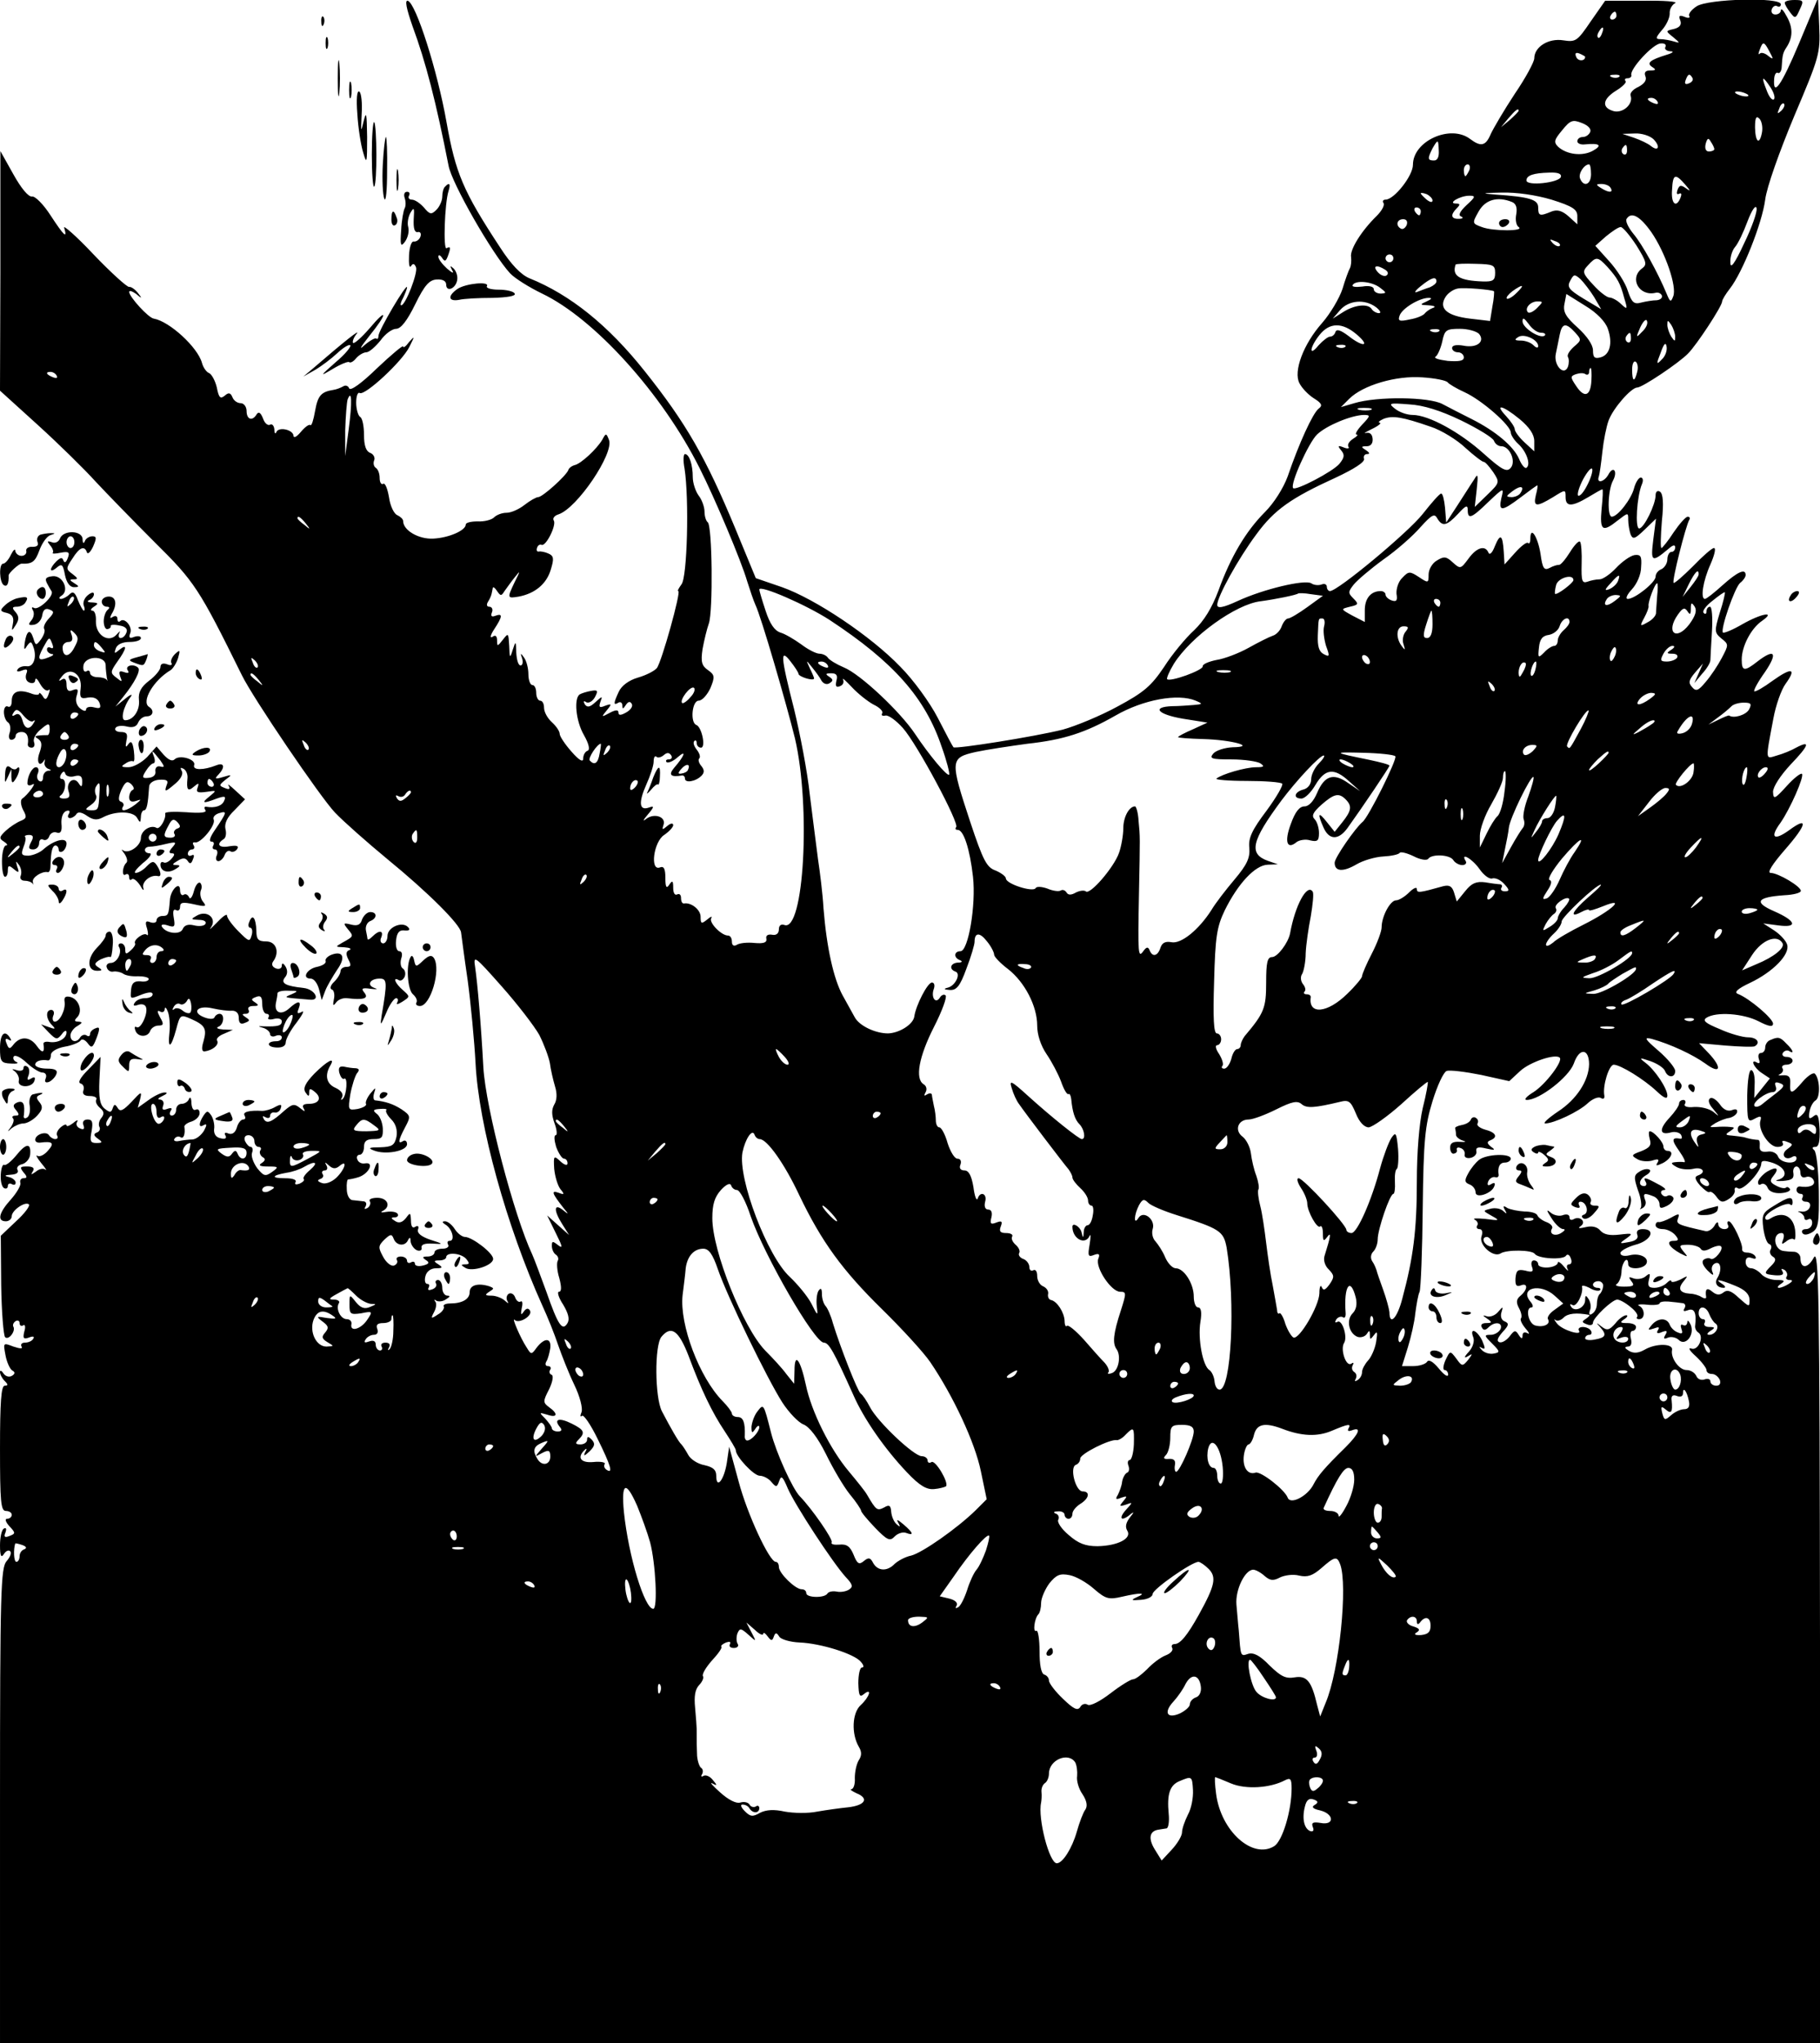<?xml version="1.0" standalone="no"?>
<!DOCTYPE svg PUBLIC "-//W3C//DTD SVG 20010904//EN"
 "http://www.w3.org/TR/2001/REC-SVG-20010904/DTD/svg10.dtd">
<svg version="1.0" xmlns="http://www.w3.org/2000/svg"
 width="465pt" height="522pt" viewBox="0 0 465 522"
 preserveAspectRatio="xMidYMid meet">

<g transform="translate(0,522) scale(0.1,-0.1)"
fill="#000000" stroke="none">
<path d="M1054 5153 c34 -92 60 -193 92 -356 8 -45 112 -226 157 -275 12 -13
49 -36 82 -52 134 -64 307 -256 402 -445 39 -77 107 -238 122 -290 7 -22 16
-49 21 -60 15 -31 79 -252 101 -341 41 -175 23 -496 -27 -477 -8 3 -14 -1 -14
-11 0 -11 -7 -16 -17 -14 -11 2 -17 -2 -15 -10 2 -10 -7 -13 -30 -11 -18 2
-39 0 -46 -5 -7 -4 -12 -1 -12 8 0 9 -4 16 -10 16 -17 0 -49 33 -43 44 4 6 -1
5 -10 -3 -15 -12 -17 -11 -17 7 0 18 -24 37 -42 34 -5 -1 -8 5 -8 14 0 8 -4
12 -10 9 -6 -3 -10 4 -10 17 0 18 -2 20 -10 8 -7 -11 -10 -7 -10 17 0 24 -4
31 -14 27 -26 -10 -16 66 11 83 13 9 23 20 23 25 0 6 -7 5 -15 -2 -13 -11 -14
-10 -10 2 8 21 -23 32 -44 16 -10 -8 -8 -3 4 11 17 20 17 23 3 18 -25 -9 -27
13 -7 58 10 22 19 49 19 59 0 11 3 16 7 13 3 -4 12 -2 19 4 8 7 14 7 19 -1 3
-5 1 -10 -6 -10 -7 0 -9 -3 -6 -7 4 -3 17 2 29 13 23 20 17 3 -10 -28 -15 -18
-8 -24 21 -19 4 0 7 -3 7 -8 0 -12 27 -8 42 7 8 8 8 15 0 25 -7 8 -9 17 -5 20
3 4 0 13 -7 22 -7 9 -10 18 -6 22 3 3 6 1 6 -5 0 -7 5 -12 11 -12 13 0 2 53
-12 58 -16 6 -11 62 6 62 9 0 22 15 30 32 12 29 11 34 -6 46 -16 11 -19 21
-14 54 4 22 11 51 16 65 11 30 9 252 -3 259 -4 3 -8 15 -8 27 0 12 -7 31 -15
41 -8 11 -15 32 -15 47 0 32 -9 59 -20 59 -4 0 -5 -17 -1 -37 12 -78 7 -279
-8 -296 -7 -10 -11 -17 -8 -17 8 0 -43 -183 -55 -197 -6 -7 -27 -18 -48 -24
-24 -7 -42 -21 -49 -36 -14 -30 -14 -36 -1 -28 5 3 10 0 10 -7 0 -10 2 -10 9
1 6 9 11 10 15 3 4 -6 -3 -16 -14 -22 -14 -8 -20 -8 -20 0 0 7 -7 7 -22 -1
-22 -12 -22 -11 -8 6 14 17 13 18 -4 12 -14 -6 -17 -4 -12 10 6 16 5 15 -13
-1 -14 -13 -21 -14 -27 -5 -4 7 -3 10 4 5 6 -3 16 2 22 13 9 17 7 19 -10 16
-11 -2 -24 -6 -29 -9 -15 -10 -10 -68 11 -104 13 -23 16 -38 9 -40 -6 -2 -11
-11 -11 -20 0 -10 -10 -5 -30 18 -16 18 -30 39 -30 45 0 7 -9 20 -20 30 -11
10 -20 26 -20 37 0 10 -4 18 -10 18 -5 0 -10 9 -10 20 0 11 -4 20 -10 20 -5 0
-10 12 -10 28 0 15 -5 34 -11 42 -9 13 -10 12 -5 -2 3 -10 1 -18 -4 -18 -6 0
-10 15 -11 33 -1 30 -1 31 -9 7 -7 -23 -8 -22 -9 10 -2 33 -2 34 -16 16 -14
-18 -15 -18 -15 -2 0 11 -4 15 -12 9 -7 -4 -5 5 5 20 21 32 22 41 3 34 -10 -4
-13 -1 -9 9 3 7 0 14 -7 14 -6 0 -8 5 -3 13 4 6 8 15 9 20 1 4 2 10 3 15 1 4
6 0 11 -8 9 -13 11 -13 19 0 6 8 17 24 26 35 15 19 15 18 0 -12 -20 -42 -19
-42 11 -37 41 8 70 32 81 68 9 29 8 36 -6 42 -9 4 -20 6 -24 5 -5 -1 -7 3 -5
9 2 7 7 10 12 8 11 -4 38 50 31 62 -4 6 2 13 12 16 48 16 142 156 129 190 -7
18 -8 18 -17 1 -14 -24 -54 -61 -70 -65 -8 -2 -16 -8 -17 -13 -6 -15 -66 -69
-77 -69 -5 0 -21 -9 -35 -20 -14 -11 -34 -20 -46 -20 -11 0 -25 -5 -32 -12 -6
-6 -25 -11 -42 -10 -16 0 -30 -3 -30 -8 0 -15 -43 -34 -83 -36 -37 -2 -77 21
-77 45 0 5 -7 11 -15 15 -8 3 -18 23 -21 45 -4 23 -10 38 -15 35 -5 -3 -9 4
-9 15 0 11 -4 22 -10 26 -5 3 -7 12 -4 19 3 7 -2 16 -10 19 -11 4 -16 19 -16
46 0 22 -4 43 -10 46 -5 3 -10 20 -10 36 0 17 4 28 9 25 13 -8 109 81 127 118
14 28 14 29 -1 12 -8 -11 -15 -16 -15 -11 0 4 -30 -21 -67 -56 -39 -38 -68
-59 -71 -51 -2 6 -9 9 -15 5 -7 -4 -18 -8 -25 -9 -32 -5 -40 -15 -47 -54 -4
-23 -9 -39 -12 -36 -3 3 -14 -5 -24 -17 -10 -12 -18 -17 -19 -11 0 16 -38 25
-44 10 -2 -6 -5 -3 -5 7 -1 10 -6 15 -11 12 -6 -3 -14 4 -18 16 -6 15 -11 18
-16 11 -11 -19 -26 -14 -26 8 0 11 -7 20 -15 20 -9 0 -18 7 -21 15 -5 12 -10
13 -20 4 -11 -9 -15 -5 -20 21 -4 17 -13 34 -20 37 -6 2 -15 14 -18 26 -11 40
-83 106 -123 113 -14 2 -62 55 -63 68 0 5 8 2 18 -5 15 -13 16 -12 4 3 -8 10
-18 16 -22 15 -5 -1 -46 36 -91 83 -44 47 -79 77 -75 68 9 -30 -1 -20 -35 32
-18 28 -39 49 -47 48 -9 -2 -28 21 -48 57 l-33 59 0 -306 -1 -306 97 -88 c54
-49 120 -114 147 -144 28 -30 96 -100 151 -155 102 -101 113 -117 223 -340 29
-59 200 -311 238 -351 22 -23 82 -76 134 -119 104 -85 186 -167 188 -187 1 -7
8 -62 17 -123 8 -60 17 -155 20 -211 8 -159 79 -416 171 -620 13 -28 31 -73
40 -100 9 -26 27 -72 41 -101 15 -31 22 -60 19 -70 -4 -10 -4 -14 1 -10 4 4
22 -22 40 -59 34 -69 40 -90 23 -79 -6 4 -8 10 -5 15 3 4 -10 7 -29 5 -33 -3
-43 12 -21 32 4 4 5 1 0 -7 -5 -11 -2 -10 11 2 14 14 15 20 6 30 -9 9 -12 9
-12 0 0 -7 -8 -12 -17 -12 -13 0 -14 3 -5 12 18 18 15 25 -17 41 -32 16 -47
12 -31 -8 7 -8 5 -12 -5 -12 -8 0 -15 4 -15 8 0 4 -8 15 -17 25 -16 16 -16 16
5 10 26 -9 29 2 5 19 -16 12 -16 15 0 46 9 19 12 35 6 37 -5 2 -7 8 -3 13 3 5
0 9 -6 9 -6 0 -8 5 -4 12 4 6 8 22 10 34 3 27 -15 27 -35 1 -13 -18 -14 -18
-25 0 -16 24 -40 80 -31 71 11 -11 47 11 39 24 -4 7 -10 6 -16 -3 -7 -10 -8
-8 -5 9 3 12 2 20 -3 17 -4 -3 -11 2 -14 11 -3 8 -10 12 -16 9 -6 -4 -7 -12
-4 -18 5 -8 3 -8 -7 1 -7 6 -22 12 -33 12 -17 0 -18 2 -6 10 13 8 13 9 0 14
-29 9 -50 3 -50 -15 0 -18 -19 -29 -51 -29 -11 0 -18 -4 -15 -8 2 -4 -4 -14
-15 -20 -18 -12 -19 -11 -10 6 6 11 7 23 3 27 -4 5 -2 6 3 2 6 -3 17 -2 25 4
10 6 11 9 3 9 -7 0 -13 9 -13 20 0 11 -5 20 -11 20 -5 0 -8 -4 -5 -9 3 -5 -1
-12 -10 -15 -8 -3 -12 -2 -9 4 3 6 2 10 -3 10 -6 0 -8 9 -5 20 3 12 14 20 27
20 17 0 18 2 6 10 -13 8 -12 10 3 10 9 0 17 4 17 8 0 14 38 11 51 -4 9 -11 9
-14 -2 -14 -12 0 -12 -2 0 -9 17 -11 71 6 71 23 0 15 -54 56 -72 56 -7 0 -19
9 -26 20 -7 11 -18 20 -25 20 -8 0 -8 -3 2 -9 17 -11 24 -41 10 -41 -6 0 -7
-4 -4 -10 3 -5 -3 -10 -14 -10 -12 0 -21 -4 -21 -10 0 -5 -8 -10 -17 -10 -14
0 -15 -2 -5 -9 10 -6 9 -10 -7 -14 -12 -3 -21 -1 -21 5 0 5 -5 6 -10 3 -5 -3
-10 -1 -10 4 0 6 -7 11 -16 11 -8 0 -13 -4 -10 -9 3 -5 0 -11 -7 -14 -7 -3
-20 7 -28 22 -13 24 -13 28 3 44 16 15 19 15 24 2 7 -18 30 -20 37 -2 4 7 6 6
6 -4 1 -9 8 -19 16 -23 8 -3 14 0 12 7 -1 8 9 11 28 10 29 -2 29 -1 -6 10 -23
8 -34 17 -31 26 3 8 0 11 -7 7 -7 -5 -11 1 -11 16 -1 21 -2 21 -13 6 -9 -11
-18 -14 -28 -7 -10 6 -11 9 -1 9 7 0 11 4 8 9 -3 5 -16 7 -29 5 -12 -2 -16 -2
-10 2 23 11 14 34 -13 34 -14 0 -23 -4 -19 -9 3 -5 0 -13 -6 -17 -8 -4 -9 -3
-5 4 4 7 1 13 -6 13 -7 1 -19 2 -27 3 -8 0 -15 13 -15 28 -1 14 1 26 4 25 3 0
15 2 27 6 26 9 40 39 16 35 -9 -2 -18 3 -20 10 -3 6 0 12 6 12 6 0 11 9 11 20
0 15 7 20 25 20 21 0 24 4 23 28 -1 15 -8 32 -16 37 -10 8 -9 11 9 12 11 1 19
0 16 -3 -3 -3 3 -14 13 -24 11 -11 16 -27 13 -44 -5 -22 -11 -26 -42 -27 -28
0 -32 -2 -16 -8 29 -12 85 -2 85 16 0 8 -5 11 -10 8 -14 -9 -13 1 5 35 15 28
14 30 -9 46 -22 14 -41 20 -68 23 -4 1 -5 9 -2 19 5 15 4 15 -10 -2 -8 -10
-13 -22 -11 -26 3 -4 -7 -10 -21 -13 -25 -4 -25 -3 -19 37 4 22 12 47 17 54 7
8 6 12 -3 13 -8 0 -21 2 -30 4 -12 2 -15 -3 -12 -16 3 -10 8 -17 12 -15 10 7
7 -41 -3 -51 -5 -5 -6 -3 -2 4 4 8 -2 17 -17 24 -23 10 -28 32 -13 57 14 24
-9 11 -41 -21 -23 -24 -29 -37 -23 -47 8 -12 10 -12 10 -1 0 11 3 11 15 1 18
-15 10 -30 -16 -30 -14 0 -18 -4 -13 -12 5 -9 2 -8 -9 1 -15 12 -20 11 -40 -6
-33 -30 -45 -35 -53 -22 -4 8 -3 9 4 5 7 -4 12 -2 12 3 0 6 5 10 11 9 6 -2 14
3 16 10 4 11 1 12 -14 4 -10 -6 -25 -10 -33 -10 -34 2 -51 -3 -45 -12 3 -6 2
-10 -4 -10 -5 0 -13 -9 -16 -21 -4 -13 -12 -18 -21 -15 -9 4 -12 2 -8 -5 4 -7
-1 -10 -12 -7 -12 2 -18 11 -17 23 2 11 -2 27 -7 35 -9 13 -11 13 -20 0 -13
-20 -13 -33 1 -24 8 4 8 0 0 -15 -7 -11 -19 -21 -29 -22 -9 0 -25 -2 -35 -4
-9 -2 -15 1 -11 6 3 5 10 7 15 4 8 -6 13 8 10 27 0 4 8 10 19 13 11 4 20 13
20 21 0 8 -4 12 -10 9 -6 -3 -10 4 -11 17 0 13 -3 17 -6 11 -2 -7 -11 -13 -19
-13 -8 0 -14 -7 -14 -15 0 -8 -5 -15 -11 -15 -5 0 -7 5 -3 12 5 7 2 9 -9 5
-11 -4 -14 -2 -10 9 3 8 -1 14 -8 15 -8 0 -5 4 6 9 11 5 14 9 7 9 -8 1 -27 -8
-42 -19 l-28 -20 6 22 c5 21 3 20 -22 -7 -21 -22 -29 -26 -35 -16 -7 11 -9 11
-13 0 -4 -12 -7 -12 -21 -1 -12 10 -15 28 -13 73 l3 59 -32 -33 c-20 -20 -27
-33 -19 -35 7 -2 10 -10 7 -18 -3 -9 2 -14 17 -14 11 0 19 -4 16 -9 -3 -5 1
-14 9 -21 11 -9 12 -16 4 -26 -6 -7 -8 -17 -5 -23 3 -5 0 -12 -6 -14 -10 -4
-9 -8 2 -16 13 -9 12 -11 -4 -11 -15 0 -17 5 -12 30 4 23 2 30 -10 30 -10 0
-14 -6 -11 -14 4 -10 1 -13 -8 -9 -8 3 -12 10 -8 17 4 6 -1 5 -10 -3 -9 -7
-17 -10 -17 -6 0 4 -7 2 -15 -5 -8 -7 -12 -16 -9 -21 3 -5 1 -9 -5 -9 -5 0
-12 4 -16 10 -7 11 -35 2 -35 -12 0 -5 6 -8 13 -7 31 4 37 -1 20 -20 -9 -11
-21 -17 -27 -14 -6 4 -2 -4 9 -18 11 -13 16 -21 11 -17 -5 4 -16 2 -24 -5 -13
-9 -14 -9 -8 1 5 8 0 12 -15 12 -18 0 -19 -2 -9 -15 10 -11 10 -15 0 -15 -6 0
-10 -5 -8 -12 2 -6 -9 -25 -24 -42 -31 -34 -36 -56 -13 -56 8 0 15 6 15 13 0
15 35 39 44 30 3 -4 -11 -23 -33 -43 l-39 -37 1 -126 c1 -69 6 -129 10 -133 9
-9 28 16 21 27 -2 4 0 10 6 14 5 3 10 1 10 -5 0 -6 4 -9 9 -6 5 4 7 -4 3 -16
-4 -17 -2 -20 12 -15 10 4 15 3 11 -3 -3 -6 -13 -10 -21 -10 -8 0 -12 -4 -9
-10 4 -6 -3 -6 -21 0 -26 10 -26 10 -20 -22 3 -17 11 -35 17 -39 8 -4 8 -9 -1
-14 -7 -4 -16 -1 -21 6 -5 8 -9 9 -9 4 0 -6 5 -16 12 -23 9 -9 9 -12 0 -12 -9
0 -12 -42 -12 -160 0 -136 2 -160 15 -160 8 0 15 -4 15 -10 0 -5 -5 -10 -12
-10 -6 0 -4 -8 6 -19 16 -17 16 -19 0 -25 -12 -5 -15 -2 -10 9 3 9 2 13 -4 10
-6 -3 -10 -23 -10 -43 0 -27 3 -33 10 -22 5 8 12 11 16 7 4 -4 0 -15 -9 -25
-15 -17 -17 -74 -17 -625 l0 -607 2325 0 2325 0 0 1018 c-1 908 -3 1014 -16
989 -15 -28 -34 -29 -34 -1 0 8 -7 15 -15 16 -8 0 -21 1 -27 2 -26 2 -31 46
-6 46 6 0 7 -7 4 -16 -5 -13 -4 -14 7 -6 8 7 17 9 20 6 3 -4 5 4 4 17 -2 41
-31 57 -64 36 -7 -5 -13 -4 -13 2 0 13 55 42 64 34 3 -4 6 -1 6 5 0 17 -10 15
-47 -8 -30 -18 -32 -23 -28 -57 3 -21 9 -39 15 -41 6 -2 7 -8 4 -14 -4 -6 -1
-14 5 -18 9 -5 9 -11 -3 -23 -21 -21 -20 -22 10 -25 17 -1 23 2 18 10 -4 7 -3
8 5 4 6 -4 9 -12 6 -17 -4 -5 0 -9 7 -9 9 0 9 -3 -2 -10 -8 -5 -19 -10 -25
-10 -5 0 -3 5 5 10 12 8 9 10 -11 10 -15 0 -32 7 -39 15 -7 8 -19 15 -26 15
-8 0 -14 7 -14 16 0 10 5 14 16 10 8 -3 12 -2 9 4 -3 6 -13 10 -21 10 -8 0
-13 3 -13 8 3 13 -25 72 -34 72 -4 0 -5 -4 -2 -10 3 -5 -1 -10 -9 -10 -9 0
-16 6 -16 13 0 7 -5 5 -10 -5 -6 -9 -16 -15 -23 -13 -71 16 -75 18 -70 32 5
13 3 14 -18 2 -13 -7 -27 -12 -31 -11 -5 1 -8 -3 -8 -8 0 -6 8 -10 19 -10 10
0 24 -7 31 -15 10 -12 9 -15 -4 -15 -21 0 -12 -16 17 -32 20 -10 21 -10 8 5
-12 15 -11 17 12 17 14 0 29 -5 32 -10 4 -7 13 -6 26 1 12 6 23 8 26 5 8 -7
-17 -37 -26 -32 -4 3 -12 2 -18 -2 -6 -5 -3 -14 9 -27 14 -14 18 -15 13 -4 -4
10 0 19 8 22 14 5 17 -19 4 -39 -7 -13 1 -24 17 -24 6 0 4 5 -4 10 -22 14 -7
12 34 -5 25 -10 36 -22 36 -36 0 -19 -1 -18 -27 5 -20 19 -30 22 -40 14 -9 -7
-17 -7 -28 2 -14 12 -19 7 -16 -13 1 -5 -4 -5 -11 -1 -7 5 -21 9 -30 9 -27 2
-32 13 -17 31 13 16 12 16 -8 5 -13 -6 -23 -8 -23 -4 0 4 -5 2 -12 -5 -7 -7
-21 -12 -31 -12 -15 0 -18 5 -14 21 4 16 3 18 -9 8 -7 -6 -21 -8 -30 -5 -13 5
-14 4 -6 -7 9 -11 6 -14 -19 -14 -16 0 -25 3 -18 7 6 4 12 19 12 34 2 24 17
39 17 16 0 -14 37 -13 46 1 9 16 -17 29 -43 22 -13 -3 -23 -1 -23 6 0 5 17 15
38 21 40 10 54 40 19 40 -12 0 -17 -5 -14 -14 4 -9 -3 -16 -21 -19 -25 -5 -26
-4 -7 9 18 13 17 14 -17 10 -25 -3 -40 0 -49 10 -8 10 -22 13 -38 9 -17 -4
-21 -3 -12 3 15 11 -3 27 -19 17 -6 -3 -10 -1 -10 5 0 7 -7 9 -16 6 -9 -4 -24
-1 -32 6 -12 10 -11 6 2 -14 10 -16 23 -28 30 -28 6 0 4 -4 -4 -9 -16 -11 -33
-4 -25 10 4 5 -3 13 -14 17 -11 4 -21 12 -23 17 -2 6 -17 10 -33 10 -17 1 -36
5 -44 9 -10 7 -12 5 -6 -5 6 -11 5 -11 -4 -3 -7 7 -22 9 -33 6 -20 -5 -20 -5
3 -18 22 -12 21 -13 -16 -8 -22 2 -34 2 -27 -2 6 -3 10 -10 6 -15 -3 -5 0 -9
6 -9 7 0 9 -8 5 -19 -7 -22 31 -55 49 -43 16 10 80 9 87 -1 9 -13 73 -16 80
-5 3 5 9 3 12 -6 4 -9 2 -16 -4 -16 -6 0 -7 -6 -4 -12 4 -7 -1 -4 -9 6 -9 11
-16 15 -16 10 0 -5 -11 -11 -25 -12 -14 -1 -25 3 -25 8 0 6 -5 10 -11 10 -6 0
-8 -7 -5 -16 5 -13 1 -15 -17 -10 -19 4 -23 1 -25 -19 -1 -18 2 -23 13 -19 19
8 19 -10 0 -26 -11 -9 -12 -17 -4 -32 6 -11 8 -22 5 -26 -3 -3 2 -14 11 -25
10 -11 12 -17 6 -13 -8 4 -13 2 -13 -6 0 -9 -3 -9 -10 2 -8 13 -11 12 -23 -4
-8 -10 -19 -17 -26 -15 -8 3 -5 11 8 26 16 17 17 22 6 27 -9 3 -12 13 -9 23 5
16 4 16 -8 2 -7 -9 -20 -14 -28 -12 -13 4 -13 3 0 -6 13 -9 12 -11 -3 -11 -11
0 -15 -5 -11 -11 4 -8 9 -8 17 0 16 16 37 13 31 -4 -4 -8 -15 -15 -25 -15 -18
0 -17 -2 3 -22 21 -21 21 -23 4 -26 -10 -2 -23 2 -30 9 -8 9 -8 10 1 5 8 -4 8
0 0 19 -13 27 -33 35 -23 9 4 -10 -1 -26 -11 -37 -13 -14 -13 -18 -3 -12 13 8
13 7 1 -9 -14 -17 -16 -17 -30 3 -16 21 -16 21 -28 -4 -6 -14 -7 -25 -2 -25 5
0 9 -6 9 -12 -1 -7 -11 0 -24 16 -15 18 -26 24 -30 17 -4 -6 -20 -11 -36 -11
l-28 0 15 48 c8 26 17 65 19 87 3 22 7 47 11 55 3 8 7 105 8 215 2 173 6 210
25 272 12 39 28 74 36 77 8 3 48 -2 88 -10 l72 -16 28 26 c25 23 90 45 101 34
9 -9 -37 -69 -67 -88 -18 -11 -26 -20 -17 -20 32 0 107 58 120 93 14 41 39 39
39 -2 -1 -42 -32 -90 -80 -121 -25 -17 -39 -30 -32 -30 22 0 86 30 109 52 12
11 27 17 33 13 7 -4 10 -1 9 6 -5 25 12 79 24 79 17 0 77 -37 110 -68 18 -17
27 -21 27 -11 0 18 -31 65 -56 84 -17 13 -16 14 13 4 17 -6 34 -17 37 -25 7
-18 26 -18 26 0 0 8 -19 31 -42 51 -36 31 -39 36 -18 31 47 -13 105 -40 137
-63 39 -29 44 -11 8 27 l-24 25 67 -6 c37 -3 70 -4 75 -2 16 9 6 23 -17 23
-13 0 -46 9 -72 21 -37 15 -45 22 -34 29 25 16 94 11 133 -9 27 -14 37 -15 37
-6 0 13 -61 65 -90 76 -10 4 -1 13 31 28 59 28 103 73 95 98 -3 10 -18 26 -33
36 l-28 18 38 -5 c51 -7 47 11 -10 36 -53 23 -45 36 26 41 23 1 42 6 42 11 1
11 -58 46 -77 46 -10 0 4 22 37 60 56 64 60 86 10 49 -39 -28 -50 -19 -22 19
25 36 61 118 55 125 -3 3 -21 -11 -39 -31 -31 -34 -34 -35 -35 -15 0 13 19 42
45 70 47 49 52 63 14 43 -12 -7 -34 -16 -49 -20 -30 -9 -30 -16 -9 95 6 33 20
73 31 88 29 40 16 43 -33 8 -23 -17 -44 -29 -47 -27 -2 3 10 25 28 50 33 49
24 60 -20 26 -33 -26 -40 -25 -40 5 0 34 24 80 52 99 37 26 -2 19 -51 -9 -24
-14 -46 -23 -49 -21 -7 8 30 115 44 127 8 6 14 15 14 20 0 18 -21 8 -59 -26
-21 -19 -41 -35 -45 -35 -12 0 -5 46 14 88 10 23 15 42 9 42 -5 0 -29 -21 -54
-47 -25 -25 -47 -44 -49 -42 -5 4 31 146 40 161 3 4 1 8 -4 8 -5 0 -21 -18
-36 -40 -14 -22 -29 -40 -31 -40 -3 0 -2 31 1 69 5 46 3 70 -5 75 -6 4 -11 0
-11 -9 0 -24 -30 -85 -42 -85 -11 0 -6 82 7 113 4 9 3 17 -3 17 -5 0 -13 -12
-17 -27 -7 -28 -42 -73 -57 -73 -12 0 -10 68 3 92 13 24 1 40 -12 15 -11 -19
-31 -23 -24 -4 2 6 6 35 9 63 3 28 10 64 16 80 12 32 58 84 73 84 13 0 107 63
130 87 22 22 87 121 87 133 0 4 9 19 20 33 32 41 82 166 90 227 4 32 36 122
74 213 64 151 67 160 64 230 l-3 72 -49 -117 c-45 -107 -67 -138 -63 -88 1 10
5 16 9 14 4 -3 9 3 10 13 2 33 3 38 13 53 16 25 16 50 0 78 -8 15 -14 22 -15
16 0 -6 -6 -11 -14 -11 -8 0 -12 6 -9 14 3 7 9 10 14 7 5 -3 9 0 9 5 0 19
-186 14 -215 -5 -14 -9 -22 -20 -19 -25 3 -5 -3 -6 -12 -2 -13 5 -16 3 -11 -9
4 -11 -1 -18 -16 -22 -22 -5 -22 -5 -2 -21 18 -15 18 -16 2 -11 -10 3 -26 6
-35 6 -13 0 -12 4 4 23 11 12 20 31 20 42 -1 11 6 23 14 27 8 4 -29 7 -82 6
l-97 0 -37 -53 c-34 -50 -38 -53 -70 -48 -38 6 -74 -17 -74 -46 0 -9 -22 -50
-50 -91 -27 -41 -54 -87 -61 -102 -13 -31 -25 -34 -53 -13 -50 38 -146 -5
-146 -66 0 -28 -48 -89 -70 -89 -6 0 -9 -4 -5 -9 3 -6 -5 -20 -18 -33 -38 -37
-69 -86 -65 -105 1 -10 0 -22 -3 -28 -3 -5 -12 -29 -19 -53 -8 -24 -31 -63
-52 -87 -48 -54 -74 -124 -58 -154 6 -12 22 -29 36 -38 21 -13 24 -19 13 -27
-15 -12 -50 -88 -79 -173 -11 -30 -35 -68 -58 -91 -49 -49 -88 -115 -119 -201
-17 -45 -37 -77 -62 -101 -21 -19 -56 -61 -77 -94 -33 -49 -52 -65 -119 -101
-44 -24 -107 -50 -140 -59 -72 -18 -274 -50 -279 -45 -2 2 -20 36 -40 75 -20
39 -63 98 -96 131 -75 78 -217 173 -302 203 l-67 23 -52 126 c-76 183 -126
270 -232 403 -93 117 -190 195 -294 237 -22 9 -47 35 -76 80 -94 143 -113 189
-136 318 -23 131 -78 304 -99 311 -8 2 -4 -19 12 -65z m3076 27 c0 -5 -5 -10
-11 -10 -5 0 -7 5 -4 10 3 6 8 10 11 10 2 0 4 -4 4 -10z m-37 -45 c-3 -9 -8
-14 -10 -11 -3 3 -2 9 2 15 9 16 15 13 8 -4z m162 -35 c-3 -5 2 -10 12 -11 11
0 8 -4 -9 -9 -42 -13 -52 -21 -37 -31 11 -7 10 -9 -5 -9 -12 0 -16 -5 -12 -15
4 -10 -3 -19 -18 -27 -14 -6 -22 -16 -20 -22 8 -21 -19 -46 -43 -40 -32 9 -29
31 7 53 16 10 27 21 23 24 -3 4 -1 7 5 7 7 0 11 4 10 8 -5 15 56 81 75 81 10
1 15 -3 12 -9z m266 -12 c11 -20 10 -21 -3 -11 -8 7 -18 10 -22 6 -4 -4 -4 0
0 10 8 22 11 22 25 -5z m-471 -13 c0 -12 -19 -12 -23 0 -4 9 -1 12 9 8 7 -3
14 -7 14 -8z m87 -51 c-3 -3 -12 -4 -19 -1 -8 3 -5 6 6 6 11 1 17 -2 13 -5z
m187 -3 c3 -5 -1 -11 -9 -14 -9 -4 -12 -1 -8 9 6 16 10 17 17 5z m200 -25 c9
-14 12 -27 8 -30 -5 -3 -13 8 -19 25 -14 35 -10 37 11 5z m-58 -18 c3 -4 -1
-5 -10 -4 -8 1 -18 5 -22 8 -3 4 1 5 10 4 8 -1 18 -5 22 -8z m-231 -18 c3 -6
-1 -7 -9 -4 -18 7 -21 14 -7 14 6 0 13 -4 16 -10z m316 -23 c-10 -9 -11 -8 -5
6 3 10 9 15 12 12 3 -3 0 -11 -7 -18z m-671 0 c0 -2 -10 -12 -22 -23 l-23 -19
19 23 c18 21 26 27 26 19z m622 -54 c-6 -34 -17 -28 -18 11 0 25 3 31 11 23 6
-6 9 -21 7 -34z m-439 0 c-3 -7 -11 -13 -19 -13 -8 0 -14 -5 -14 -11 0 -5 8
-9 18 -8 39 4 47 -2 22 -16 -27 -15 -67 -10 -89 10 -12 12 -10 18 10 42 21 26
27 28 50 19 16 -6 25 -15 22 -23z m162 -19 c18 -19 12 -32 -7 -17 -7 6 -26 15
-43 21 l-30 10 32 1 c17 1 39 -6 48 -15z m155 -25 c0 -3 -6 -6 -14 -6 -8 0
-11 8 -8 20 4 14 7 16 13 5 5 -7 9 -16 9 -19z m-704 -4 c1 -15 -3 -25 -12 -25
-17 0 -17 5 -4 31 14 24 15 24 16 -6z m481 0 c0 -8 -4 -12 -9 -9 -5 3 -6 10
-3 15 9 13 12 11 12 -6z m-403 -50 c-4 -8 -8 -15 -10 -15 -2 0 -4 7 -4 15 0 8
4 15 10 15 5 0 7 -7 4 -15z m311 -10 c0 -27 -19 -34 -28 -11 -5 12 10 36 23
36 3 0 5 -11 5 -25z m-77 -7 c-5 -15 -88 -24 -88 -9 0 13 18 19 58 20 23 1 32
-3 30 -11z m318 -20 c13 -15 14 -18 3 -10 -14 10 -18 10 -23 -3 -3 -9 -2 -13
4 -10 6 3 7 -1 4 -9 -11 -29 -25 -17 -22 19 2 41 8 43 34 13z m-191 -8 c8 -13
-5 -13 -25 0 -13 8 -13 10 2 10 9 0 20 -4 23 -10z m-455 -32 c0 -6 -6 -5 -15
2 -8 7 -15 14 -15 16 0 2 7 1 15 -2 8 -4 15 -11 15 -16z m304 2 c54 -17 66
-25 66 -42 l0 -21 -22 20 c-17 15 -29 18 -43 13 -31 -13 -35 -12 -35 10 0 20
-21 27 -110 33 -37 3 -34 4 16 5 39 1 87 -6 128 -18z m-217 -14 c-17 -16 -22
-26 -14 -29 7 -3 4 -6 -5 -6 -21 -1 -23 10 -6 27 9 9 9 12 -2 12 -23 0 10 20
34 20 17 0 16 -3 -7 -24z m116 8 c10 -4 14 -14 11 -31 -3 -15 0 -29 6 -33 17
-11 -66 -11 -94 0 -25 9 -25 10 -8 40 17 30 48 39 85 24z m593 -106 c-24 -52
-35 -66 -35 -49 -1 14 5 32 12 40 8 9 22 39 32 66 11 29 21 43 23 33 2 -9 -12
-49 -32 -90z m-826 82 c0 -5 -2 -10 -4 -10 -3 0 -8 5 -11 10 -3 6 -1 10 4 10
6 0 11 -4 11 -10z m589 -53 c36 -52 66 -140 56 -164 -6 -16 -8 -15 -17 7 -22
53 -62 126 -85 153 -13 16 -21 33 -17 38 12 19 34 7 63 -34z m-625 18 c-4 -8
-10 -12 -15 -9 -14 8 -10 24 6 24 9 0 12 -6 9 -15z m587 -52 c26 -42 28 -49
14 -59 -33 -25 -7 -72 35 -62 7 2 14 -2 16 -7 2 -6 -4 -11 -13 -12 -10 0 -28
-3 -40 -6 -18 -5 -24 0 -34 30 -6 20 -28 54 -47 75 l-36 40 27 24 c16 13 32
24 38 24 5 0 23 -21 40 -47z m-196 -1 c-3 -3 -11 0 -18 7 -9 10 -8 11 6 5 10
-3 15 -9 12 -12z m-425 -32 c0 -5 -4 -10 -10 -10 -5 0 -10 5 -10 10 0 6 5 10
10 10 6 0 10 -4 10 -10z m547 -22 c26 -29 33 -42 43 -80 9 -29 8 -30 -9 -14
-9 9 -23 16 -29 16 -6 0 -25 14 -41 32 -28 30 -29 34 -14 50 21 23 25 23 50
-4z m-287 -15 c0 -19 -5 -23 -32 -22 -59 2 -79 14 -69 43 0 2 23 3 51 2 45 -1
50 -3 50 -23z m-281 8 c8 -5 9 -11 3 -15 -5 -3 -15 1 -22 9 -14 16 -3 20 19 6z
m534 -70 l18 -31 -45 27 c-38 23 -43 30 -34 46 9 17 11 17 26 4 9 -9 25 -30
35 -46z m-403 40 c0 -5 -8 -11 -17 -15 -10 -3 -25 -9 -33 -12 -8 -3 -4 4 10
15 27 22 40 26 40 12z m-144 -16 c17 -13 17 -14 2 -15 -10 0 -18 5 -18 11 0 7
-12 10 -29 7 -17 -2 -28 -1 -25 4 8 13 49 9 70 -7z m291 -9 c1 -1 0 -19 -4
-39 l-6 -37 -51 6 c-59 7 -81 26 -63 55 6 10 20 20 32 22 17 3 86 -3 92 -7z
m57 -5 c-10 -10 -21 -16 -24 -14 -3 3 4 11 14 19 28 20 33 17 10 -5z m234 -91
c13 -37 5 -67 -19 -73 -15 -4 -19 0 -19 18 0 14 -15 36 -39 58 -30 27 -38 40
-34 60 l5 26 48 -30 c30 -18 52 -41 58 -59z m-463 70 c-18 -8 -18 -9 5 -10 16
-1 20 -4 10 -7 -8 -3 -17 -10 -20 -14 -4 -5 -20 -12 -38 -15 -27 -6 -31 -4
-26 10 7 19 51 45 74 45 10 0 8 -3 -5 -9z m-129 -15 c10 -8 14 -15 7 -15 -6 0
-15 5 -18 10 -9 15 -43 12 -73 -7 l-27 -17 19 22 c22 25 63 29 92 7z m411 -2
c-9 -9 -19 -14 -23 -11 -10 10 6 28 24 28 15 0 15 -1 -1 -17z m10 -63 c9 0 13
-3 10 -7 -11 -10 -57 19 -57 36 0 11 4 9 16 -7 8 -12 22 -22 31 -22z m258 2
c-15 -16 -16 -15 -4 12 7 15 15 23 17 16 3 -7 -3 -19 -13 -28z m85 -12 c0 -13
-1 -13 -10 0 -5 8 -10 22 -10 30 0 13 1 13 10 0 5 -8 10 -22 10 -30z m-813 5
c35 -30 16 -33 -22 -3 -20 15 -30 18 -33 10 -2 -7 -8 -12 -14 -12 -5 0 -18
-10 -29 -22 -25 -31 -24 -7 2 26 26 33 59 33 96 1z m557 6 c17 -19 17 -20 -3
-37 -11 -10 -18 -21 -15 -26 3 -5 3 -16 0 -25 -10 -25 -37 4 -31 33 3 13 7 35
10 49 6 30 16 31 39 6z m-347 3 c-3 -3 -12 -4 -19 -1 -8 3 -5 6 6 6 11 1 17
-2 13 -5z m102 -7 c16 -20 -6 -37 -40 -30 -18 3 -29 1 -29 -6 0 -6 7 -11 15
-11 8 0 15 -6 15 -13 0 -9 -12 -11 -41 -9 -23 3 -37 7 -31 11 5 3 13 21 17 39
6 29 10 32 45 32 20 0 42 -6 49 -13z m151 -31 c0 -6 -5 -5 -12 2 -7 7 -21 12
-32 12 -16 0 -18 2 -7 9 15 10 51 -7 51 -23z m237 19 c0 -8 -4 -12 -9 -9 -5 3
-6 10 -3 15 9 13 12 11 12 -6z m79 -53 c-14 -15 -15 -13 -3 17 8 23 13 28 15
16 2 -10 -3 -25 -12 -33z m-809 32 c-3 -3 -12 -4 -19 -1 -8 3 -5 6 6 6 11 1
17 -2 13 -5z m746 -64 c-7 -28 -13 -25 -13 6 0 14 4 23 9 20 5 -3 7 -15 4 -26z
m-117 -22 c-2 -40 -18 -46 -39 -14 -15 22 -15 25 -1 30 9 3 20 4 25 0 5 -3 9
0 9 5 0 6 2 11 4 11 2 0 3 -14 2 -32z m-3921 12 c3 -6 -1 -7 -9 -4 -18 7 -21
14 -7 14 6 0 13 -4 16 -10z m3554 -17 c3 -4 23 -16 43 -25 44 -20 118 -85 118
-103 0 -6 9 -20 19 -29 21 -19 33 -53 21 -61 -4 -3 -13 8 -19 23 -14 32 -60
71 -122 102 -24 12 -57 29 -74 38 -34 18 -165 20 -225 2 l-34 -10 21 21 c35
35 120 60 187 55 32 -2 62 -8 65 -13z m-2808 -119 l-9 -69 0 65 c1 36 4 72 6
79 11 29 12 -7 3 -75z m2842 22 c43 -21 81 -44 84 -52 3 -8 11 -14 19 -14 21
0 38 -38 24 -55 -10 -12 -22 -6 -69 36 -61 55 -141 99 -182 99 -14 0 -34 7
-45 16 -18 14 -15 15 36 11 37 -2 81 -16 133 -41z m-230 27 c-7 -2 -21 -2 -30
0 -10 3 -4 5 12 5 17 0 24 -2 18 -5z m380 -24 c25 -21 37 -39 37 -56 l0 -26
-25 23 c-14 13 -25 28 -25 34 0 5 -10 20 -22 33 -31 33 -9 28 35 -8z m-403
-14 c-13 -14 -19 -25 -14 -25 5 0 1 -5 -9 -11 -9 -6 -15 -14 -12 -20 4 -5 -2
-6 -12 -2 -15 6 -16 4 -6 -8 9 -11 8 -18 -5 -34 -17 -20 -111 -69 -118 -62 -9
9 40 117 61 137 24 23 87 49 119 50 18 0 18 -2 -4 -25z m175 -5 c28 -9 68 -34
89 -54 22 -20 43 -36 47 -36 4 0 14 -12 24 -26 17 -26 17 -27 -15 -58 l-32
-31 5 45 c4 37 3 42 -6 26 -7 -10 -25 -39 -42 -65 l-30 -46 -3 38 c-2 20 -6
37 -10 36 -4 0 -25 -24 -47 -52 -37 -47 -217 -197 -237 -197 -4 0 -8 5 -8 11
0 6 -6 9 -13 6 -8 -3 -20 -2 -27 3 -17 10 -122 -15 -187 -45 -39 -18 -53 -20
-53 -10 0 20 53 117 100 180 46 63 89 93 203 145 47 22 75 40 72 48 -2 6 1 12
8 12 8 0 6 4 -3 10 -13 8 -13 10 2 10 10 0 16 7 15 19 -1 12 -7 17 -17 15 -8
-2 -1 2 15 10 17 8 26 16 20 16 -5 1 -1 5 10 10 23 9 48 5 120 -20z m400 -150
c-9 -18 -19 -29 -23 -26 -3 4 3 23 13 42 11 20 21 31 23 26 2 -6 -4 -25 -13
-42z m-170 -19 c-3 -6 -14 -11 -23 -11 -15 1 -15 2 2 15 21 16 32 13 21 -4z
m39 -6 c-7 -30 1 -31 44 -5 32 20 32 20 32 0 0 -25 16 -25 58 0 18 11 34 20
36 20 2 0 1 -22 -2 -50 -5 -56 2 -61 42 -29 26 20 26 20 26 1 0 -11 3 -28 6
-37 6 -14 11 -12 36 12 l29 28 -7 -54 c-7 -57 -4 -59 39 -23 11 10 17 11 17 4
0 -7 -4 -12 -10 -12 -5 0 -10 -9 -10 -19 0 -10 -7 -21 -15 -25 -8 -3 -15 -11
-15 -19 0 -15 -53 -57 -71 -57 -7 0 -2 11 10 24 13 14 24 38 24 58 2 27 -1 32
-17 30 -11 -2 -32 -17 -47 -33 -15 -16 -34 -29 -42 -29 -9 0 -23 -3 -31 -6
-14 -5 -16 2 -15 45 1 28 -1 54 -4 57 -3 4 -15 -9 -26 -27 -12 -19 -24 -33
-28 -32 -5 0 -15 -3 -24 -8 -14 -7 -18 -1 -23 36 -7 44 -26 73 -26 39 0 -10
-3 -15 -6 -11 -3 3 -18 -8 -33 -25 l-27 -30 -2 33 c-3 44 -9 47 -23 13 -6 -16
-13 -23 -16 -16 -8 20 -30 14 -51 -15 -20 -27 -21 -27 -40 -10 -17 16 -23 16
-41 5 -12 -7 -21 -23 -21 -36 0 -22 -1 -22 -25 -6 -23 15 -26 15 -42 -2 -10
-9 -16 -28 -15 -41 3 -17 0 -21 -12 -17 -9 3 -16 10 -16 15 0 5 -6 9 -12 9
-26 0 -41 -19 -41 -49 l0 -30 -31 16 c-31 17 -31 17 -7 23 22 5 23 7 9 21 -14
14 -14 17 1 36 9 11 43 40 76 64 33 23 75 60 94 82 29 32 36 36 43 23 13 -22
24 -20 53 11 20 22 25 24 25 10 0 -25 10 -21 53 21 39 37 40 37 33 10 -8 -36
1 -35 50 2 21 16 40 30 42 30 1 0 0 -11 -4 -25z m-3143 -72 c13 -16 12 -17 -3
-4 -10 7 -18 15 -18 17 0 8 8 3 21 -13z m3559 -130 c0 -5 -10 -19 -21 -33
l-20 -25 16 33 c15 30 25 41 25 25z m-320 -15 c0 -7 -42 -39 -47 -35 -1 2 0
12 3 23 5 18 44 29 44 12z m114 -2 c-3 -8 -13 -17 -22 -21 -13 -5 -13 -2 3 15
21 24 26 25 19 6z m100 -38 c-1 -18 -3 -38 -3 -45 -1 -7 -10 -17 -22 -23 -19
-11 -20 -10 -8 12 7 13 12 26 11 30 -2 9 16 58 22 58 2 0 2 -15 0 -32z m-2114
-62 c164 -108 244 -199 286 -324 13 -36 21 -68 19 -71 -5 -5 -51 50 -87 104
-38 57 -140 153 -182 170 -19 8 -37 19 -41 25 -3 5 -13 10 -21 10 -9 0 -30 11
-47 24 -18 13 -42 27 -53 30 -15 5 -27 22 -38 56 -9 27 -16 51 -16 54 0 13
120 -39 180 -78z m1220 33 c-22 -16 -44 -29 -49 -29 -5 0 -12 -9 -16 -19 -3
-10 -13 -22 -23 -25 -9 -3 -37 -17 -62 -31 -25 -14 -62 -28 -82 -31 -20 -4
-36 -11 -35 -16 2 -10 -84 -41 -91 -33 -2 2 5 19 17 39 44 70 159 153 222 160
37 5 92 16 96 20 2 1 16 1 33 -2 l30 -4 -40 -29z m1054 -14 c-14 -47 -14 -51
4 -66 19 -15 19 -16 1 -50 -10 -19 -28 -46 -41 -61 -19 -23 -25 -25 -35 -13
-10 11 -8 18 8 37 l20 23 -11 -25 -11 -25 20 24 c12 13 21 28 21 35 0 6 2 39
4 74 2 34 0 62 -5 62 -5 0 -9 -5 -9 -12 0 -6 -3 -8 -7 -4 -5 4 5 18 22 31 16
13 30 23 32 22 1 -2 -4 -25 -13 -52z m-268 30 c-21 -16 -32 -13 -21 4 3 6 14
11 23 11 15 -1 15 -2 -2 -15z m-446 -5 c0 -5 -2 -10 -4 -10 -3 0 -8 5 -11 10
-3 6 -1 10 4 10 6 0 11 -4 11 -10z m636 -55 c-34 -44 -61 -20 -29 25 12 17 17
19 24 9 7 -11 9 -9 9 6 0 16 2 17 10 5 6 -10 2 -23 -14 -45z m-656 0 c0 -23
-5 -35 -14 -35 -10 0 -11 7 -2 35 6 19 12 35 13 35 2 0 3 -16 3 -35z m-277 -5
c-3 -11 0 -33 5 -50 10 -27 9 -29 -6 -21 -12 6 -16 20 -15 48 2 46 1 43 12 43
5 0 7 -9 4 -20z m627 11 c0 -5 -7 -14 -15 -21 -8 -7 -15 -19 -15 -26 0 -8 -4
-14 -9 -14 -5 0 -17 -7 -26 -17 -15 -15 -16 -14 -13 13 2 21 9 30 25 32 12 2
25 12 28 23 6 19 25 27 25 10z m-419 -25 c-6 -7 -9 -22 -5 -32 5 -16 4 -16 -5
-4 -16 22 -13 50 5 50 13 0 14 -3 5 -14z m535 -62 c-4 -9 -9 -15 -11 -12 -3 3
-3 13 1 22 4 9 9 15 11 12 3 -3 3 -13 -1 -22z m144 16 c-13 -8 -12 -10 3 -10
10 0 15 -4 12 -10 -3 -5 -15 -10 -26 -10 -17 0 -18 3 -9 20 6 11 16 20 23 20
7 0 6 -4 -3 -10z m-2230 -61 c0 -8 40 -20 40 -12 0 2 -5 14 -11 26 -10 22 -10
22 6 2 9 -11 20 -26 24 -34 5 -8 14 -11 21 -6 9 6 9 9 -1 16 -11 7 -10 9 5 9
13 0 17 -5 13 -19 -3 -14 -1 -18 9 -14 8 3 11 10 8 17 -3 6 7 -3 23 -20 15
-16 40 -36 55 -44 15 -7 25 -17 22 -22 -3 -5 0 -8 8 -6 8 2 28 -13 45 -32 37
-42 145 -244 136 -253 -3 -4 -2 -7 4 -7 15 0 31 -49 39 -120 8 -72 -12 -190
-32 -190 -17 0 -18 -17 -1 -23 7 -3 5 -6 -5 -6 -20 -1 -24 -17 -7 -23 15 -5 0
-36 -19 -41 -12 -3 -11 -5 5 -6 17 -1 26 10 42 54 12 31 21 62 21 69 0 24 13
25 31 2 11 -13 19 -29 19 -35 0 -5 16 -22 36 -37 42 -33 74 -94 74 -144 0 -23
9 -51 24 -73 13 -19 30 -51 37 -70 7 -20 15 -34 19 -32 3 2 6 -4 7 -13 3 -32
9 -52 21 -64 12 -12 17 -38 6 -38 -7 0 -75 54 -137 110 -44 40 -49 42 -42 20
4 -14 12 -32 19 -41 15 -22 113 -151 126 -166 5 -7 10 -16 10 -21 0 -5 9 -17
20 -27 11 -10 20 -24 20 -32 0 -7 4 -13 9 -13 4 0 6 -11 3 -25 -2 -14 -8 -25
-13 -25 -5 0 -10 -8 -10 -17 -1 -17 -2 -17 -6 0 -4 14 -23 25 -23 13 0 -31 33
-48 44 -23 3 6 3 -3 0 -22 -5 -29 -4 -33 11 -27 13 5 16 2 11 -10 -8 -22 33
-84 56 -84 16 0 16 -3 2 -47 -20 -61 -22 -85 -11 -100 12 -17 5 -56 -13 -61
-8 -3 -12 -1 -8 2 3 4 -1 15 -10 25 -10 10 -33 36 -53 59 -20 22 -39 38 -43
35 -3 -4 -6 2 -6 13 -1 21 -19 50 -35 53 -5 1 -9 8 -7 16 1 7 -4 15 -13 19 -8
3 -15 15 -15 26 0 12 -4 18 -10 15 -5 -3 -10 0 -10 8 0 8 -7 18 -16 21 -8 3
-13 10 -10 15 3 5 -1 14 -9 21 -8 7 -12 16 -9 21 3 5 -4 9 -15 9 -15 0 -19 4
-14 17 5 13 2 15 -11 10 -15 -6 -17 -3 -13 13 3 12 0 20 -8 20 -8 0 -11 8 -8
20 6 21 -13 28 -19 8 -3 -7 -8 6 -11 30 -5 29 -12 42 -23 42 -10 0 -14 6 -10
15 3 9 0 15 -8 15 -7 0 -18 18 -25 40 -6 22 -16 40 -21 40 -5 0 -9 8 -9 18 0
9 -2 26 -5 37 -2 11 -5 24 -5 28 -1 5 -6 5 -13 1 -7 -5 -8 -3 -3 6 4 7 2 16
-5 20 -23 14 -12 71 26 146 21 41 34 77 30 81 -4 4 -11 1 -15 -6 -11 -17 -23
2 -15 23 3 9 1 16 -5 16 -11 0 -41 -58 -45 -87 -3 -20 -38 -42 -67 -43 -32 0
-73 19 -85 41 -5 9 -19 34 -31 56 -23 42 -41 122 -49 223 -2 36 -9 92 -14 125
-4 33 -14 107 -21 165 -6 58 -25 156 -40 218 -35 137 -36 157 -9 122 11 -14
20 -28 20 -31z m1460 30 c0 -6 -4 -7 -10 -4 -5 3 -10 11 -10 16 0 6 5 7 10 4
6 -3 10 -11 10 -16z m-2842 -14 c-3 -3 -9 2 -12 12 -6 14 -5 15 5 6 7 -7 10
-15 7 -18z m1457 5 c3 -6 -1 -7 -9 -4 -18 7 -21 14 -7 14 6 0 13 -4 16 -10z
m1776 -17 c-8 -15 -10 -15 -11 -2 0 17 10 32 18 25 2 -3 -1 -13 -7 -23z m32 7
c-3 -12 -8 -19 -11 -16 -5 6 5 36 12 36 2 0 2 -9 -1 -20z m-780 -7 c-7 -2 -21
-2 -30 0 -10 3 -4 5 12 5 17 0 24 -2 18 -5z m-2482 -20 c13 -16 12 -17 -3 -4
-10 7 -18 15 -18 17 0 8 8 3 21 -13z m3157 -28 c-3 -3 -9 2 -12 12 -6 14 -5
15 5 6 7 -7 10 -15 7 -18z m-2054 -16 c-9 -11 -19 -17 -21 -15 -8 7 21 45 30
39 4 -3 1 -14 -9 -24z m2452 -4 c-26 -19 -42 -19 -26 0 7 8 20 15 29 15 13 -1
13 -3 -3 -15z m-1161 -5 c19 -8 18 -9 -5 -11 -14 -1 -38 -3 -55 -3 -54 -2 -37
-21 27 -32 l63 -10 -37 -17 c-21 -9 -38 -18 -38 -20 0 -2 29 -4 64 -5 74 -2
138 -20 75 -21 -20 -1 -42 -8 -49 -16 -11 -13 -5 -15 46 -15 33 0 66 -5 74
-10 12 -8 9 -10 -11 -10 -27 0 -88 -18 -101 -29 -4 -3 31 -6 77 -6 46 0 87 -3
91 -7 3 -4 -15 -35 -40 -69 -37 -49 -47 -70 -44 -95 2 -26 -6 -43 -38 -81 -22
-26 -49 -61 -59 -78 -32 -50 -77 -87 -102 -82 -16 3 -24 -2 -28 -14 -7 -22
-21 -25 -28 -6 -4 9 -8 8 -16 -3 -13 -18 -14 -9 -11 145 3 152 3 146 -1 188
-1 20 -6 37 -9 37 -15 0 -30 -27 -30 -56 0 -17 -5 -46 -11 -63 -13 -37 -75
-109 -85 -98 -4 3 -15 2 -25 -3 -12 -7 -20 -7 -24 0 -4 6 -10 8 -15 5 -5 -3
-20 -1 -34 5 -14 5 -28 6 -30 1 -7 -11 -76 11 -76 25 0 5 -12 14 -26 20 -23 8
-32 25 -65 124 -52 158 -52 164 14 179 28 6 88 15 132 21 92 10 148 28 225 72
71 41 160 57 205 38z m1414 -22 c-8 -15 -40 -24 -51 -16 -2 1 -14 -4 -28 -11
l-25 -12 24 18 c14 10 29 23 34 28 5 6 20 10 32 10 19 0 21 -3 14 -17z m-430
-50 c-30 -55 -28 -52 -35 -45 -6 6 48 97 55 92 1 -2 -7 -23 -20 -47z m284 13
c-3 -11 -13 -21 -24 -24 -12 -3 -17 -1 -12 6 22 39 45 50 36 18z m-103 -1 c-8
-6 -24 -15 -35 -21 -16 -8 -15 -6 4 10 13 12 28 21 35 21 6 0 4 -5 -4 -10z
m-3432 -65 c-3 -3 -9 2 -12 12 -6 14 -5 15 5 6 7 -7 10 -15 7 -18z m744 -10
c-4 -25 -13 -31 -25 -18 -6 5 19 43 28 43 1 0 0 -11 -3 -25z m19 2 c-10 -9
-11 -8 -5 6 3 10 9 15 12 12 3 -3 0 -11 -7 -18z m2365 4 c-9 -8 -18 -12 -22
-9 -9 10 3 25 21 25 14 0 14 -2 1 -16z m-351 -13 c6 -6 -69 -157 -84 -168 -18
-15 -71 -91 -71 -104 0 -23 22 -24 56 -4 17 10 48 19 68 20 20 1 39 5 42 9 2
4 18 0 35 -8 17 -9 34 -12 38 -7 9 13 55 11 64 -3 4 -7 15 -13 23 -13 8 0 12
5 9 10 -15 24 16 7 35 -20 11 -16 26 -27 33 -24 8 2 21 -4 30 -14 14 -15 14
-19 2 -19 -8 0 -12 4 -9 9 3 4 2 8 -3 9 -4 0 -21 2 -38 5 -23 3 -35 -2 -51
-22 l-22 -27 -7 23 c-5 16 -12 20 -28 16 -61 -17 -67 -18 -67 -7 0 6 -9 2 -20
-9 -11 -11 -26 -20 -33 -20 -15 0 -37 -41 -37 -69 0 -10 -11 -40 -25 -67 -14
-27 -25 -53 -25 -58 0 -4 -17 -25 -38 -45 -51 -50 -100 -54 -93 -8 0 4 -4 7
-11 7 -6 0 -8 3 -5 7 4 3 2 12 -4 19 -6 8 -7 19 -2 26 4 7 9 31 9 53 1 22 7
64 13 94 5 30 8 58 5 63 -14 22 -45 -34 -58 -107 -5 -24 -32 -60 -46 -60 -12
0 -15 -14 -15 -65 0 -65 -5 -78 -55 -137 -5 -7 -10 -17 -10 -23 0 -5 -4 -10
-9 -10 -5 0 -12 -11 -15 -25 -4 -14 -12 -25 -18 -25 -6 0 -8 3 -5 7 4 3 0 17
-8 30 -9 13 -11 23 -5 23 5 0 10 7 10 15 0 8 -5 15 -11 15 -8 0 -10 39 -7 133
3 114 7 139 27 181 34 69 78 116 110 117 l26 1 -26 9 c-49 18 -42 50 35 154
39 52 98 115 108 115 4 0 -1 -9 -12 -20 -11 -11 -20 -29 -20 -41 0 -12 -8 -23
-20 -26 -23 -6 -27 -23 -5 -23 9 0 25 16 36 35 25 42 48 44 86 9 l28 -25 -31
21 c-37 26 -60 19 -79 -26 -9 -21 -21 -34 -32 -34 -13 0 -24 -14 -35 -45 -17
-45 -10 -67 15 -46 7 5 23 8 35 4 18 -4 22 -1 22 19 0 13 -5 29 -11 35 -9 9
-4 18 17 37 33 29 45 31 62 14 17 -17 15 -29 -8 -58 l-20 -25 -20 25 c-22 28
-25 23 -8 -15 14 -31 38 -32 61 0 36 50 107 155 107 159 0 3 -24 9 -52 15 -93
19 -94 20 -16 18 42 -1 80 -5 83 -9z m545 9 c0 -2 -11 -14 -25 -27 -14 -13
-25 -21 -25 -17 0 3 10 15 22 27 21 19 28 24 28 17z m-660 -27 c8 -5 11 -10 5
-10 -5 0 -17 5 -25 10 -8 5 -10 10 -5 10 6 0 17 -5 25 -10z m-1692 -16 c-1 -5
-9 -9 -16 -10 -10 -2 -11 1 -1 12 12 14 24 13 17 -2z m2569 -6 c-2 -22 -34
-45 -45 -33 -5 4 36 55 45 55 1 0 2 -10 0 -22z m135 -15 c-3 -16 -7 -22 -10
-15 -4 13 4 42 11 42 2 0 2 -12 -1 -27z m48 12 c-7 -9 -15 -13 -17 -11 -7 7 7
26 19 26 6 0 6 -6 -2 -15z m-666 -47 c-3 -29 -11 -57 -18 -63 -6 -5 -19 -26
-28 -45 l-17 -35 0 30 c0 17 13 53 29 80 16 28 30 58 30 68 0 9 2 17 5 17 3 0
3 -24 -1 -52z m61 -12 c-10 -25 -15 -52 -12 -59 3 -8 2 -18 -3 -23 -4 -5 -18
-27 -30 -49 l-22 -40 7 35 c4 19 9 44 10 55 2 24 57 136 63 130 2 -2 -4 -24
-13 -49z m-2283 22 c-7 -7 -12 -8 -12 -2 0 14 12 26 19 19 2 -3 -1 -11 -7 -17z
m2636 -15 c-6 -8 -25 -24 -42 -36 l-31 -22 28 36 c15 20 34 36 42 36 11 0 12
-3 3 -14z m-3208 3 c0 -2 -6 -9 -14 -15 -11 -9 -16 -9 -22 0 -4 7 -3 9 4 5 6
-3 13 -2 17 4 6 10 15 14 15 6z m2923 -38 c-3 -16 -12 -28 -19 -28 -8 0 -14
-4 -14 -8 0 -5 -7 -17 -16 -28 -14 -18 -14 -18 -3 6 12 27 52 90 55 87 1 -1 0
-14 -3 -29z m-276 0 c-3 -8 -6 -5 -6 6 -1 11 2 17 5 13 3 -3 4 -12 1 -19z m40
-30 c-3 -7 -5 -2 -5 12 0 14 2 19 5 13 2 -7 2 -19 0 -25z m245 -39 c-16 -37
-52 -83 -52 -66 0 13 34 84 48 100 23 26 25 15 4 -34z m-2916 -9 c0 -12 -4
-16 -9 -11 -5 5 -6 14 -3 20 10 15 12 14 12 -9z m2957 -37 c-11 -15 -28 -47
-38 -70 -10 -23 -25 -45 -33 -48 -12 -4 -12 -1 1 19 11 16 13 26 6 28 -6 2 9
27 32 55 46 54 65 64 32 16z m310 12 c-10 -13 -22 -25 -27 -25 -5 0 1 11 14
25 30 32 36 32 13 0z m-2842 -88 c-10 -9 -11 -8 -5 6 3 10 9 15 12 12 3 -3 0
-11 -7 -18z m2566 -40 c-40 -35 -49 -54 -17 -37 11 6 20 8 20 5 0 -3 16 2 36
10 61 25 22 -11 -50 -47 -34 -17 -69 -37 -78 -46 -10 -8 -18 -11 -18 -5 0 5 9
18 20 28 11 10 20 24 20 31 0 11 88 94 100 94 3 -1 -12 -15 -33 -33z m-245 1
c-7 -7 -12 -8 -12 -2 0 6 3 14 7 17 3 4 9 5 12 2 2 -3 -1 -11 -7 -17z m185
-26 c-10 -10 -17 -23 -17 -28 0 -5 -9 -15 -21 -22 -19 -12 -19 -11 -10 7 6 11
16 23 21 26 6 4 8 10 5 15 -6 9 27 32 34 24 2 -2 -3 -12 -12 -22z m353 24 c0
-2 -8 -10 -17 -17 -16 -13 -17 -12 -4 4 13 16 21 21 21 13z m140 -30 c0 -2 -9
-6 -20 -9 -11 -3 -20 -1 -20 4 0 5 9 9 20 9 11 0 20 -2 20 -4z m-310 -46 c-27
-21 -40 -25 -40 -12 0 5 12 13 28 19 39 16 40 15 12 -7z m212 -22 c-7 -7 -12
-8 -12 -2 0 6 3 14 7 17 3 4 9 5 12 2 2 -3 -1 -11 -7 -17z m-102 8 c0 -2 -8
-10 -17 -17 -16 -13 -17 -12 -4 4 13 16 21 21 21 13z m264 -25 c8 -12 -22 -36
-66 -54 l-37 -16 26 40 c25 38 63 53 77 30z m-384 -26 c0 -14 -87 -65 -109
-64 -23 1 -22 2 9 13 20 6 49 21 65 33 32 24 35 26 35 18z m-2792 -209 c12
-24 24 -56 27 -72 2 -16 8 -42 13 -59 6 -19 5 -36 -2 -47 -7 -13 -7 -26 1 -48
6 -16 7 -30 3 -30 -5 0 -4 -13 1 -30 6 -16 15 -30 20 -30 5 0 9 -5 9 -12 0 -6
-7 -5 -18 5 -17 16 -18 15 -16 -19 2 -20 9 -43 16 -52 11 -13 10 -15 -5 -9
-20 7 -16 -2 12 -38 15 -18 15 -19 -1 -6 -23 18 -24 -1 -1 -37 l17 -27 -28 25
-28 25 22 -45 c17 -34 19 -41 6 -31 -14 11 -16 11 -16 -2 0 -9 5 -19 10 -22 6
-4 8 -11 5 -16 -3 -5 -2 -25 4 -44 6 -23 6 -35 -1 -35 -5 0 -1 -15 11 -33 13
-22 17 -37 11 -47 -13 -22 -24 -6 -54 80 -15 41 -31 84 -36 95 -47 100 -119
375 -125 478 -6 112 -15 215 -21 256 -5 32 -2 30 68 -49 40 -45 83 -101 96
-124z m2697 194 c-3 -5 -16 -10 -28 -9 -21 0 -21 1 -2 9 28 12 37 12 30 0z
m-1441 -22 c-3 -4 -11 -5 -19 -1 -21 7 -19 12 4 10 11 0 18 -5 15 -9z m1546
-3 c0 -14 -87 -65 -109 -64 -26 1 -26 1 3 9 16 5 32 13 35 17 3 4 20 15 36 25
36 20 35 19 35 13z m96 -13 c-9 -15 -127 -84 -133 -78 -3 3 2 9 12 12 10 4 40
22 67 41 51 34 63 39 54 25z m-149 -88 c-3 -3 -12 -4 -19 -1 -8 3 -5 6 6 6 11
1 17 -2 13 -5z m200 -30 c-3 -3 -12 -4 -19 -1 -8 3 -5 6 6 6 11 1 17 -2 13 -5z
m-204 -21 c-7 -2 -21 -2 -30 0 -10 3 -4 5 12 5 17 0 24 -2 18 -5z m-2118 -73
c10 -11 13 -20 7 -20 -6 0 -16 9 -22 20 -6 11 -9 20 -7 20 2 0 12 -9 22 -20z
m1630 -131 c-9 -39 -15 -113 -15 -188 0 -123 -9 -194 -37 -298 -13 -51 -33
-71 -33 -35 -1 9 -8 35 -16 57 -8 22 -16 45 -17 50 -2 6 -6 16 -11 23 -5 8 -4
18 3 25 6 6 11 20 11 31 0 25 31 116 40 116 3 0 5 14 4 30 -1 17 1 32 5 34 3
2 5 25 3 51 -4 42 -6 44 -17 28 -7 -11 -20 -45 -29 -78 -21 -80 -58 -165 -73
-165 -7 0 -13 4 -13 8 0 13 -110 132 -122 132 -6 0 -3 -11 6 -25 9 -13 16 -31
16 -39 0 -21 26 -67 33 -59 4 3 7 -5 7 -18 0 -20 2 -21 11 -9 11 15 9 2 -7
-49 -3 -10 1 -25 11 -34 14 -15 15 -19 2 -38 -11 -15 -16 -17 -20 -7 -3 7 -6
0 -6 -16 -1 -33 -51 -118 -66 -113 -5 2 -15 18 -21 35 -5 18 -13 30 -15 27 -3
-3 -6 1 -6 8 -1 6 -6 35 -11 62 -6 28 -13 77 -17 110 -4 33 -10 75 -15 94 -5
19 -7 38 -5 42 3 4 0 20 -5 35 -6 15 -12 41 -14 58 -2 16 -12 35 -21 42 -22
16 -12 44 15 44 11 0 43 12 71 26 40 20 54 23 65 13 13 -11 34 -9 97 6 23 6
28 2 41 -29 9 -23 22 -36 33 -36 10 1 47 27 83 59 36 33 66 58 68 57 1 -2 -4
-32 -13 -67z m-3235 -10 c0 -12 4 -18 11 -13 7 4 10 2 8 -5 -3 -7 -9 -12 -14
-12 -13 2 -26 51 -14 51 5 0 9 -9 9 -21z m1850 -3 c0 -3 -4 -8 -10 -11 -5 -3
-10 -1 -10 4 0 6 5 11 10 11 6 0 10 -2 10 -4z m-1967 -21 c-3 -9 -8 -14 -10
-11 -3 3 -2 9 2 15 9 16 15 13 8 -4z m673 -10 c18 -13 16 -14 -20 -15 -33 0
-37 2 -26 15 15 19 21 19 46 0z m485 -2 c13 -16 12 -17 -3 -4 -10 7 -18 15
-18 17 0 8 8 3 21 -13z m500 -33 c19 0 64 -64 101 -143 57 -119 110 -192 212
-292 50 -49 106 -110 123 -135 59 -87 114 -205 129 -278 l15 -72 -28 -28 c-48
-47 -137 -109 -165 -116 -15 -3 -33 -13 -42 -21 -19 -20 -43 -19 -55 2 -7 14
-12 15 -24 5 -12 -10 -17 -7 -26 16 -9 22 -18 28 -37 26 -13 -1 -22 1 -19 6 4
7 -50 85 -81 117 -19 19 -61 112 -74 163 -19 75 -19 75 -35 54 -8 -10 -14 -28
-15 -39 0 -17 2 -17 10 -5 5 8 10 10 10 4 0 -11 -20 -34 -31 -34 -4 0 -7 6 -6
13 1 33 -4 47 -18 47 -8 0 -15 4 -15 9 0 4 -11 19 -24 32 -59 60 -110 195
-102 270 3 24 7 55 8 69 4 31 21 50 45 50 14 0 24 -14 37 -52 24 -70 126 -280
165 -341 17 -26 41 -51 54 -56 15 -6 36 -33 57 -75 18 -37 45 -83 61 -103 16
-19 29 -39 29 -42 0 -4 16 -23 36 -44 31 -32 38 -35 50 -22 8 8 21 12 29 9 21
-8 19 0 -7 22 -14 12 -19 14 -13 4 6 -11 5 -12 -4 -4 -7 6 -13 20 -14 32 -1
16 -5 19 -18 11 -18 -9 -20 -8 -44 33 -5 9 -27 36 -47 60 -47 56 -95 152 -109
220 -14 65 -29 85 -29 37 l-1 -34 -20 25 c-10 14 -35 41 -54 60 -56 58 -135
254 -135 338 0 36 6 54 22 72 13 14 23 19 26 12 2 -7 9 -12 15 -12 7 0 23 -30
35 -67 35 -101 163 -323 187 -323 13 0 26 -24 75 -133 27 -62 81 -139 137
-198 33 -35 51 -45 70 -43 13 1 27 5 30 7 8 9 -27 68 -37 62 -6 -4 -10 -1 -10
4 0 6 -7 11 -15 11 -20 0 -113 88 -132 125 -9 17 -19 32 -24 35 -8 6 -52 118
-71 180 -5 19 -14 39 -19 44 -5 6 -9 19 -9 30 0 15 -3 17 -9 8 -4 -7 -6 -25
-4 -40 3 -25 2 -24 -14 8 -10 19 -35 49 -55 68 -57 52 -133 251 -121 318 7 34
25 62 31 45 2 -6 8 -11 13 -11z m-1291 -5 c0 -8 5 -15 11 -15 5 0 8 -4 4 -9
-3 -5 0 -13 6 -17 8 -4 7 -9 -2 -15 -10 -6 -5 -9 15 -9 28 0 29 -1 11 -14 -17
-12 -21 -11 -38 10 -10 14 -16 31 -13 39 3 8 1 15 -3 15 -5 0 -11 7 -15 15 -3
9 0 15 9 15 8 0 15 -7 15 -15z m2486 -3 c0 -10 -8 -18 -18 -18 -16 0 -16 2 -1
18 9 10 17 18 17 18 1 0 2 -8 2 -18z m-2653 -23 c-4 -15 -8 -17 -14 -8 -6 11
4 28 18 29 0 0 -1 -9 -4 -21z m307 17 c0 -2 -9 -6 -20 -9 -11 -3 -20 -1 -20 4
0 5 9 9 20 9 11 0 20 -2 20 -4z m910 1 c0 -2 -10 -12 -22 -23 l-23 -19 19 23
c18 21 26 27 26 19z m-1194 -35 c-18 -16 -18 -16 -6 6 6 13 14 21 18 18 3 -4
-2 -14 -12 -24z m124 13 c0 -18 -16 -20 -23 -2 -4 9 -7 9 -14 0 -7 -10 -13
-10 -27 0 -16 12 -13 13 23 15 31 2 41 -1 41 -13z m157 -15 c-45 -24 -47 -24
-46 -2 0 9 3 12 5 5 3 -7 12 -9 20 -6 7 3 11 9 8 14 -3 5 7 9 23 9 27 0 27 0
-10 -20z m-152 -20 c5 -9 -1 -12 -21 -9 -4 0 -11 -5 -15 -13 -7 -10 -9 -9 -9
4 0 23 33 37 45 18z m157 -9 c-12 -10 -19 -20 -16 -23 3 -3 -2 -8 -11 -12 -9
-3 -13 -2 -10 4 4 6 -7 10 -26 10 -37 0 -36 7 3 14 15 2 35 9 45 15 29 17 38
12 15 -8z m75 10 c22 19 15 -8 -8 -30 -12 -11 -28 -17 -37 -13 -11 4 -12 7 -4
10 7 2 10 8 6 13 -3 5 0 9 6 9 6 0 8 6 4 13 -5 9 -4 9 6 0 10 -9 17 -10 27 -2z
m-167 -55 c0 -2 -7 -6 -15 -10 -8 -3 -15 -1 -15 4 0 6 7 10 15 10 8 0 15 -2
15 -4z m980 -30 c0 -3 -4 -8 -10 -11 -5 -3 -10 -1 -10 4 0 6 5 11 10 11 6 0
10 -2 10 -4z m1326 -40 c111 -35 120 -41 128 -83 23 -140 12 -363 -18 -363 -7
0 -12 10 -13 22 -1 11 -7 24 -13 28 -17 10 -30 80 -23 123 4 24 2 37 -6 37 -6
0 -11 12 -11 28 0 33 -25 72 -46 72 -8 0 -20 12 -27 28 -6 15 -18 33 -25 41
-7 7 -10 21 -7 31 8 24 -23 49 -36 29 -13 -21 -12 7 1 32 9 16 13 17 24 6 7
-7 40 -21 72 -31z m-881 4 c10 -11 16 -20 13 -20 -3 0 -13 9 -23 20 -10 11
-16 20 -13 20 3 0 13 -9 23 -20z m1792 -16 c-3 -3 -12 -4 -19 -1 -8 3 -5 6 6
6 11 1 17 -2 13 -5z m-104 -58 c4 -10 1 -13 -9 -9 -15 6 -19 23 -5 23 5 0 11
-7 14 -14z m182 -96 c-3 -5 -13 -6 -21 -3 -12 4 -13 8 -3 14 15 9 32 2 24 -11z
m639 5 c-4 -8 -11 -15 -16 -15 -6 0 -5 6 2 15 7 8 14 15 16 15 2 0 1 -7 -2
-15z m-538 -21 c-1 -8 -5 -17 -9 -20 -4 -4 -7 -15 -7 -25 0 -10 -5 -21 -12
-25 -7 -5 -9 -2 -6 8 4 8 2 21 -3 29 -7 11 -9 11 -9 -2 0 -20 -27 -32 -36 -17
-4 6 -3 8 4 4 10 -6 28 30 24 47 -1 4 7 3 19 -3 11 -7 23 -9 27 -6 3 3 0 6 -6
6 -7 0 -12 4 -12 8 0 5 6 9 14 9 7 0 13 -6 12 -13z m-632 -29 c4 -17 1 -31 -8
-40 -17 -17 -10 -51 12 -60 8 -3 19 0 24 7 6 10 8 10 8 -2 0 -13 1 -13 11 0 8
11 9 7 5 -18 -3 -18 -13 -40 -21 -48 -8 -9 -15 -22 -15 -29 0 -8 -5 -17 -12
-21 -6 -4 -8 -3 -4 4 3 6 2 13 -4 17 -6 4 -7 11 -4 17 4 7 2 8 -4 4 -13 -8
-28 37 -18 53 10 15 -5 62 -17 54 -6 -3 -7 -1 -3 6 4 6 12 9 17 6 5 -4 8 2 7
12 -5 67 12 93 26 38z m-2554 5 c11 -11 28 -20 38 -21 15 0 14 -1 -3 -8 -14
-6 -24 -2 -36 13 -16 20 -16 20 -16 -7 0 -24 2 -26 30 -22 29 6 30 5 15 -17
-16 -24 -45 -32 -40 -10 1 6 -4 12 -12 12 -16 0 -29 27 -20 41 3 5 -3 9 -13 9
-14 0 -13 3 7 14 14 8 26 14 28 15 1 1 11 -8 22 -19z m3062 0 l22 -20 -22 -16
c-12 -8 -20 -19 -17 -24 8 -13 -12 -22 -33 -16 -18 6 -25 46 -9 46 5 0 4 7 -3
15 -29 35 26 48 62 15z m293 10 c3 -5 1 -10 -4 -10 -6 0 -11 5 -11 10 0 6 2
10 4 10 3 0 8 -4 11 -10z m-85 -10 c0 -5 -7 -7 -15 -4 -8 4 -15 8 -15 10 0 2
7 4 15 4 8 0 15 -4 15 -10z m60 6 c0 -2 -7 -7 -16 -10 -8 -3 -12 -2 -9 4 6 10
25 14 25 6z m-3589 -29 c-10 -9 -11 -8 -5 6 3 10 9 15 12 12 3 -3 0 -11 -7
-18z m198 -4 c2 -2 -5 -3 -16 -3 -11 0 -20 7 -20 15 0 12 3 12 16 3 9 -7 18
-14 20 -15z m3317 -2 c13 -10 20 -21 17 -25 -3 -3 -1 -6 5 -6 16 0 15 27 0 34
-7 3 2 5 20 3 17 -2 32 0 32 3 0 4 10 6 23 5 12 -1 28 -3 35 -4 7 0 10 -6 6
-13 -5 -8 -2 -9 9 -5 16 6 22 -7 18 -40 -1 -6 3 -14 8 -17 16 -10 0 -48 -18
-41 -9 3 -4 -6 12 -20 15 -14 27 -30 27 -35 0 -6 6 -10 14 -10 8 0 16 -7 20
-15 3 -9 0 -15 -9 -15 -8 0 -15 5 -15 11 0 6 -7 8 -15 5 -9 -3 -18 1 -21 9 -4
8 -14 15 -25 15 -19 0 -41 31 -37 51 4 17 -41 18 -70 1 -16 -9 -28 -10 -40 -3
-11 7 -13 10 -3 11 8 0 11 7 8 20 -3 11 -1 20 4 20 5 0 9 5 9 10 0 6 -10 10
-22 10 -19 0 -20 2 -8 10 8 5 10 10 5 10 -6 0 -19 -9 -28 -21 -15 -17 -21 -19
-35 -8 -14 11 -15 11 -4 -1 18 -20 15 -27 -13 -32 -14 -3 -25 -1 -25 3 0 5 5
9 11 9 5 0 7 5 4 10 -3 6 -13 10 -21 10 -8 0 -13 -4 -10 -9 10 -15 -43 1 -56
18 -7 9 -9 13 -4 9 5 -4 14 -1 21 6 11 11 33 13 65 7 3 -1 -1 -5 -8 -10 -11
-7 -11 -9 2 -14 9 -4 16 -2 16 4 0 12 49 59 62 59 6 0 21 -8 34 -19z m201 -18
c4 -10 11 -21 16 -24 12 -8 0 -29 -16 -29 -7 0 -6 4 3 10 13 8 12 10 -3 10
-10 0 -15 5 -12 10 3 6 1 10 -4 10 -6 0 -11 7 -11 15 0 21 19 19 27 -2z
m-3517 -4 c12 -8 8 -9 -15 -6 -27 5 -28 4 -11 -9 15 -11 17 -16 7 -28 -10 -11
-9 -16 6 -25 17 -10 17 -10 -3 -11 -26 0 -44 37 -33 68 9 24 25 28 49 11z
m155 -39 c0 -21 -5 -43 -10 -47 -4 -4 -5 -2 -1 5 4 7 1 12 -9 12 -9 0 -13 -4
-10 -10 3 -5 1 -10 -4 -10 -6 0 -11 7 -11 15 0 9 -6 12 -17 8 -11 -4 -14 -3
-9 5 4 7 14 12 21 12 9 0 12 6 9 15 -4 10 0 15 15 15 12 0 21 5 21 10 0 6 1
10 3 10 2 0 3 -18 2 -40z m2502 18 c-3 -8 -6 -5 -6 6 -1 11 2 17 5 13 3 -3 4
-12 1 -19z m79 -34 c-4 -9 -9 -15 -11 -12 -3 3 -3 13 1 22 4 9 9 15 11 12 3
-3 3 -13 -1 -22z m553 9 c-12 -15 -12 -16 4 -10 9 3 17 2 17 -3 0 -13 -27 -13
-35 0 -8 12 2 30 17 30 6 0 5 -7 -3 -17z m-2380 -56 c32 -86 60 -145 93 -194
15 -23 28 -44 28 -48 0 -16 46 -65 61 -65 9 0 23 -7 30 -16 12 -14 14 -14 20
3 5 15 9 11 22 -20 19 -43 115 -190 148 -226 18 -19 19 -25 8 -32 -8 -5 -22
-7 -31 -5 -10 2 -21 0 -24 -5 -7 -12 -54 -11 -54 1 0 6 -5 10 -12 10 -16 0
-58 41 -58 57 0 7 -3 13 -8 13 -16 0 -73 122 -95 206 l-24 88 -6 -41 c-7 -44
-27 -69 -27 -33 0 15 -8 22 -30 27 -17 3 -36 15 -42 27 -6 11 -14 23 -17 26
-7 6 -27 41 -50 85 -18 36 -19 168 -1 190 25 30 44 16 69 -48z m-301 18 c-3
-3 -9 2 -12 12 -6 14 -5 15 5 6 7 -7 10 -15 7 -18z m1506 0 c-4 -8 -8 -15 -10
-15 -2 0 -4 7 -4 15 0 8 4 15 10 15 5 0 7 -7 4 -15z m1404 -10 c-3 -3 -9 2
-12 12 -6 14 -5 15 5 6 7 -7 10 -15 7 -18z m-3453 -25 c-3 -5 -12 -10 -18 -10
-7 0 -6 4 3 10 19 12 23 12 15 0z m3259 -6 c3 -8 2 -12 -4 -9 -6 3 -10 10 -10
16 0 14 7 11 14 -7z m-1134 -9 c0 -8 -7 -15 -15 -15 -9 0 -12 6 -9 15 4 8 10
15 15 15 5 0 9 -7 9 -15z m-1550 -16 c0 -6 -4 -7 -10 -4 -5 3 -10 11 -10 16 0
6 5 7 10 4 6 -3 10 -11 10 -16z m1105 1 c-3 -5 -12 -10 -18 -10 -7 0 -6 4 3
10 19 12 23 12 15 0z m285 0 c0 -5 -4 -10 -10 -10 -5 0 -10 5 -10 10 0 6 5 10
10 10 6 0 10 -4 10 -10z m1277 4 c-3 -3 -12 -4 -19 -1 -8 3 -5 6 6 6 11 1 17
-2 13 -5z m136 -6 c5 -16 -2 -38 -13 -38 -4 0 -10 11 -12 25 -5 26 16 37 25
13z m-688 -19 c-4 -5 -16 -9 -28 -9 -21 1 -21 1 -3 15 20 15 41 11 31 -6z
m-595 -3 c0 -3 -4 -8 -10 -11 -5 -3 -10 -1 -10 4 0 6 5 11 10 11 6 0 10 -2 10
-4z m1305 -45 c3 -14 -1 -21 -12 -21 -9 0 -24 -7 -33 -15 -16 -14 -18 -14 -23
5 -4 17 -3 19 9 9 14 -12 18 -7 15 23 -2 12 3 16 13 12 10 -4 16 -1 16 7 0 18
10 5 15 -20z m-1265 14 c0 -9 -44 -23 -54 -17 -5 3 -1 9 10 13 23 9 44 11 44
4z m1210 -5 c0 -5 -4 -10 -10 -10 -5 0 -10 5 -10 10 0 6 5 10 10 10 6 0 10 -4
10 -10z m-2876 -98 c-20 -20 -28 -9 -14 18 9 17 14 19 20 10 5 -8 2 -19 -6
-28z m1666 11 c0 -21 -36 -103 -45 -103 -3 0 -5 8 -3 18 2 11 -3 16 -16 15
-13 -1 -15 2 -7 10 6 6 11 26 11 44 0 30 3 33 30 33 22 0 30 -5 30 -17z m226
7 c49 -19 90 -21 127 -5 43 18 50 19 42 5 -3 -6 1 -7 9 -4 26 10 18 -9 -16
-43 -55 -54 -70 -72 -82 -95 -15 -30 -59 -53 -66 -34 -8 21 -69 68 -82 64 -20
-7 -34 14 -30 44 2 15 8 28 12 28 4 0 11 11 14 25 7 27 27 32 72 15z m-379
-40 c-1 -22 -6 -40 -11 -40 -4 0 -6 -6 -3 -14 3 -8 2 -16 -3 -18 -5 -2 -11
-12 -13 -23 -1 -11 -7 -26 -11 -34 -7 -11 -5 -13 9 -7 15 5 16 4 5 -9 -11 -13
-10 -14 6 -9 19 7 19 7 0 -14 -20 -23 -10 -30 14 -9 8 6 7 3 -2 -8 -11 -14
-14 -25 -8 -35 13 -20 -24 -39 -76 -40 -31 0 -49 7 -74 29 -18 15 -30 33 -26
39 3 6 0 13 -6 15 -8 3 -6 6 5 6 9 1 17 -3 17 -9 0 -5 5 -10 10 -10 6 0 10 6
10 13 0 7 9 18 20 25 23 14 26 32 6 32 -18 0 -34 62 -17 68 6 2 11 9 11 16 0
12 76 50 93 47 4 -1 15 5 23 14 21 21 22 20 21 -25z m647 0 c-6 -6 -10 -2 -11
12 -2 16 1 18 10 9 7 -7 8 -14 1 -21z m-2160 -11 c-19 -22 -19 -22 1 -11 17 9
21 7 21 -9 0 -21 -21 -26 -33 -6 -12 19 -10 31 7 39 24 11 24 9 4 -13z m1740
-47 c2 -23 0 -42 -5 -42 -5 0 -9 9 -9 20 0 11 -4 20 -9 20 -13 0 -20 25 -14
50 9 33 32 4 37 -48z m-1864 54 c0 -3 -4 -8 -10 -11 -5 -3 -10 -1 -10 4 0 6 5
11 10 11 6 0 10 -2 10 -4z m2200 -86 c0 -17 -9 -47 -20 -67 -11 -21 -20 -32
-20 -25 0 6 -9 12 -21 12 -11 0 -19 3 -17 8 34 75 51 102 63 102 10 0 15 -10
15 -30z m-487 -5 c-3 -9 -8 -14 -10 -11 -3 3 -2 9 2 15 9 16 15 13 8 -4z
m-1345 -62 c11 -27 26 -68 33 -93 14 -53 20 -170 8 -170 -22 0 -63 133 -75
248 -7 75 5 81 34 15z m1434 -25 c-6 -6 -16 -7 -23 -3 -9 6 -7 12 7 22 21 15
34 -1 16 -19z m469 19 c-1 -4 -1 -14 -1 -22 0 -8 -4 -15 -10 -15 -5 0 -10 12
-10 26 0 14 5 24 11 22 6 -2 10 -7 10 -11z m-11 -62 c10 -12 10 -15 -2 -15 -8
0 -15 7 -15 15 0 8 1 15 2 15 2 0 8 -7 15 -15z m-2353 -10 c0 -8 -4 -12 -9 -9
-4 3 -8 9 -8 15 0 5 4 9 8 9 5 0 9 -7 9 -15z m1352 -36 c-7 -19 -17 -41 -24
-49 -7 -8 -18 -32 -24 -52 -7 -21 -17 -41 -23 -44 -7 -4 -8 -2 -4 4 4 7 -3 14
-18 18 l-25 6 36 51 c38 56 84 109 90 104 2 -2 -2 -19 -8 -38z m-2457 3 c-7
-2 -12 -10 -12 -18 0 -8 -4 -14 -8 -14 -7 0 -8 32 -3 47 1 1 9 -1 18 -4 11 -4
12 -8 5 -11z m3458 8 c0 -5 -4 -10 -10 -10 -5 0 -10 5 -10 10 0 6 5 10 10 10
6 0 10 -4 10 -10z m-2337 -7 c-7 -2 -19 -2 -25 0 -7 3 -2 5 12 5 14 0 19 -2
13 -5z m2241 -39 c20 -53 -2 -272 -37 -354 l-14 -35 -8 30 c-14 60 -26 75 -57
70 -23 -4 -35 2 -64 30 -25 26 -41 34 -55 30 -20 -7 -19 -7 -24 60 -2 17 -4
46 -6 66 -3 38 22 89 43 89 6 0 19 -7 29 -16 14 -12 22 -13 39 -4 12 6 34 9
49 5 22 -5 35 0 57 19 34 30 40 31 48 10z m142 -32 c-8 -7 -25 8 -37 31 -11
21 -10 21 15 -2 14 -14 24 -26 22 -29z m-478 20 c21 -21 16 -43 -25 -117 -30
-54 -48 -75 -62 -75 -7 0 -9 -5 -6 -10 3 -6 -4 -14 -17 -19 -13 -5 -34 -21
-47 -35 -14 -14 -30 -26 -36 -26 -6 0 -32 -16 -58 -36 -26 -20 -51 -33 -58
-29 -6 4 -15 2 -19 -6 -7 -10 -17 -5 -44 21 -20 19 -36 40 -36 47 0 6 -5 13
-12 15 -8 3 -12 25 -12 60 0 31 -4 54 -8 52 -10 -6 -5 32 5 42 4 4 7 17 7 29
0 12 10 35 21 50 18 22 27 26 52 21 16 -3 44 -19 62 -35 30 -26 38 -28 72 -20
48 11 64 10 38 -1 -17 -8 -15 -9 10 -7 17 1 30 8 30 15 0 12 100 82 117 82 4
0 16 -8 26 -18z m-1476 -61 c2 -17 1 -28 -3 -26 -4 3 -9 18 -11 34 -2 17 -1
28 3 26 4 -3 9 -18 11 -34z m-247 19 c3 -6 -1 -7 -9 -4 -18 7 -21 14 -7 14 6
0 13 -4 16 -10z m991 -95 c-19 -14 -36 -12 -36 6 0 5 12 9 28 9 26 -1 26 -1 8
-15z m1264 3 c0 -8 3 -9 8 -3 13 18 27 14 27 -8 0 -16 -6 -22 -24 -24 -16 -1
-20 2 -11 7 9 6 7 10 -9 15 -12 3 -19 11 -16 16 9 13 25 11 25 -3z m-1670 -32
c0 5 5 2 11 -6 9 -12 12 -13 16 -1 4 11 7 11 14 0 4 -7 28 -14 52 -15 53 -2
141 -29 157 -50 7 -8 8 -14 2 -14 -5 0 -9 -18 -9 -40 1 -31 3 -37 14 -28 22
18 15 -7 -8 -28 -22 -20 -24 -73 -5 -106 8 -13 8 -23 0 -35 -6 -10 -10 -30
-10 -45 1 -16 -3 -28 -9 -29 -5 0 1 -4 13 -10 33 -13 23 -31 -21 -36 -20 -2
-56 -7 -79 -11 -24 -5 -61 -4 -83 0 -27 6 -47 5 -63 -3 -19 -11 -25 -10 -39 4
-10 10 -12 17 -6 17 7 0 15 -4 18 -10 8 -13 25 -13 25 1 0 5 -4 8 -9 4 -5 -3
-13 -1 -16 5 -4 6 -14 8 -24 5 -10 -3 -30 7 -51 26 -19 17 -28 27 -20 23 13
-7 13 -5 1 9 -7 9 -18 14 -24 10 -5 -3 -7 -1 -3 5 3 6 2 13 -3 16 -4 3 -9 17
-10 31 -1 23 -1 32 -1 68 0 6 -2 31 -4 54 -3 30 0 47 10 58 8 8 13 19 10 23
-3 5 8 23 23 40 16 17 27 33 24 35 -2 3 3 7 12 11 9 3 13 2 10 -4 -3 -6 1 -10
10 -10 9 0 13 5 10 10 -4 6 -4 18 -1 27 6 14 9 14 28 -3 21 -19 21 -19 8 6
l-13 25 22 -19 c11 -11 21 -15 21 -10z m1153 -32 c-4 -10 -9 -12 -15 -6 -12
12 -1 35 12 27 5 -3 6 -13 3 -21z m126 -80 c17 -25 31 -47 31 -50 0 -12 -37
-2 -50 14 -14 16 -27 82 -16 82 2 0 18 -20 35 -46z m218 26 c-1 -11 -5 -20 -9
-20 -10 0 -10 4 -2 24 8 22 13 20 11 -4z m-379 -48 c2 -13 -3 -25 -12 -28 -9
-3 -16 -11 -16 -18 0 -6 -11 -16 -25 -23 -33 -15 -43 2 -17 30 11 12 25 32 31
45 15 28 35 24 39 -6z m-1381 -14 c-3 -8 -6 -5 -6 6 -1 11 2 17 5 13 3 -3 4
-12 1 -19z m868 12 c3 -6 -1 -7 -9 -4 -18 7 -21 14 -7 14 6 0 13 -4 16 -10z
m817 -185 c-6 -12 -11 -14 -16 -6 -4 6 -3 11 3 11 6 0 8 8 4 18 -5 13 -3 14 7
5 8 -7 9 -16 2 -28z m-625 -7 c4 -7 6 -23 5 -35 -2 -12 4 -33 14 -47 11 -17
13 -30 7 -39 -5 -6 -15 -32 -22 -57 -12 -42 -36 -80 -51 -80 -19 0 -49 115
-40 155 1 6 2 17 1 27 -1 9 3 19 9 23 5 3 10 14 10 24 0 35 49 56 67 29z m301
-71 c1 -19 -4 -47 -13 -63 -8 -16 -15 -36 -15 -45 0 -9 -12 -29 -26 -44 l-26
-28 -18 29 c-17 28 -13 47 11 50 5 1 13 2 19 3 5 0 8 17 6 37 -5 51 3 74 28
84 31 13 32 13 34 -23z m97 17 c38 -16 100 -12 138 8 14 7 17 4 17 -21 0 -56
-23 -133 -44 -147 -55 -35 -137 38 -149 134 -3 23 -4 42 -2 42 1 0 19 -7 40
-16z m235 7 c0 -5 -6 -14 -14 -20 -10 -9 -15 -8 -19 3 -3 8 -3 17 0 20 9 9 33
7 33 -3z m-21 -62 c-9 -5 -5 -10 14 -14 36 -9 37 -39 1 -32 -19 3 -24 1 -20
-10 4 -9 1 -13 -6 -11 -16 6 -22 32 -14 63 4 17 11 22 22 18 12 -4 13 -8 3
-14z m108 5 c-3 -3 -12 -4 -19 -1 -8 3 -5 6 6 6 11 1 17 -2 13 -5z"/>
<path d="M3830 4650 c0 -5 4 -10 9 -10 6 0 13 5 16 10 3 6 -1 10 -9 10 -9 0
-16 -4 -16 -10z"/>
<path d="M3920 1906 c0 -2 7 -7 16 -10 8 -3 12 -2 9 4 -6 10 -25 14 -25 6z"/>
<path d="M4220 1835 c-11 -13 -10 -14 5 -9 13 5 16 4 11 -4 -5 -8 -1 -10 10
-5 13 5 15 3 9 -7 -6 -10 -4 -12 7 -7 9 3 21 0 27 -6 17 -17 41 12 31 38 -5
11 -9 14 -9 7 -1 -7 -5 -10 -11 -7 -6 3 -7 -1 -4 -10 4 -11 2 -14 -9 -9 -9 3
-18 12 -21 20 -7 18 -30 18 -46 -1z"/>
<path d="M2998 1180 c-18 -16 -28 -30 -22 -30 5 0 23 14 39 30 37 39 25 39
-17 0z"/>
<path d="M2675 1000 c-3 -5 -1 -10 4 -10 6 0 11 5 11 10 0 6 -2 10 -4 10 -3 0
-8 -4 -11 -10z"/>
<path d="M4560 5213 c0 -5 7 -16 14 -25 12 -16 14 -16 24 7 11 23 10 25 -13
25 -14 0 -25 -3 -25 -7z"/>
<path d="M821 5164 c0 -11 3 -14 6 -6 3 7 2 16 -1 19 -3 4 -6 -2 -5 -13z"/>
<path d="M832 5110 c0 -14 2 -19 5 -12 2 6 2 18 0 25 -3 6 -5 1 -5 -13z"/>
<path d="M863 5020 c0 -41 2 -58 4 -37 2 20 2 54 0 75 -2 20 -4 3 -4 -38z"/>
<path d="M892 4990 c0 -19 2 -27 5 -17 2 9 2 25 0 35 -3 9 -5 1 -5 -18z"/>
<path d="M913 4929 c2 -35 9 -80 15 -99 9 -31 10 -27 10 40 -1 61 -2 68 -9 40
-7 -30 -7 -28 -5 18 2 29 -1 55 -6 58 -6 4 -8 -19 -5 -57z"/>
<path d="M950 4825 c0 -49 3 -85 6 -82 8 8 7 157 0 165 -3 3 -6 -34 -6 -83z"/>
<path d="M978 4799 c-2 -38 0 -78 4 -87 4 -9 7 22 7 71 1 48 -1 87 -3 87 -2 0
-6 -32 -8 -71z"/>
<path d="M1013 4760 c0 -25 2 -35 4 -22 2 12 2 32 0 45 -2 12 -4 2 -4 -23z"/>
<path d="M1137 4743 c-4 -3 -7 -15 -7 -25 0 -11 -7 -26 -15 -34 -13 -13 -17
-12 -32 6 -10 11 -23 20 -31 20 -7 0 -10 5 -7 10 3 6 1 10 -5 10 -7 0 -9 -7
-6 -16 3 -9 3 -20 0 -26 -3 -5 -8 -31 -9 -56 -3 -40 -1 -44 10 -29 7 10 11 26
8 37 -3 10 0 27 6 37 9 15 10 12 8 -17 -1 -23 2 -34 10 -33 7 2 10 -4 7 -12
-3 -8 -11 -13 -17 -12 -6 1 -11 -15 -12 -36 -1 -21 1 -33 5 -27 5 8 9 7 13 -3
5 -14 -27 -97 -38 -97 -3 0 -1 9 5 19 5 11 10 23 10 27 0 13 -73 -110 -73
-124 0 -6 -3 -10 -5 -7 -3 3 -17 -5 -31 -17 -15 -14 -10 -5 12 23 48 59 48 76
1 20 -20 -23 -39 -40 -42 -37 -2 3 1 13 9 23 12 15 -30 -18 -111 -88 l-25 -21
30 17 c17 10 42 29 57 43 15 14 30 23 33 20 3 -3 -13 -23 -37 -43 -42 -37 -42
-38 -7 -17 20 12 38 19 41 17 3 -3 11 1 18 10 7 8 19 15 26 15 7 0 23 14 36
30 12 17 30 30 40 30 12 0 28 20 49 63 24 49 36 62 55 63 15 1 24 -4 24 -13 0
-20 24 -11 28 11 2 10 -2 23 -9 30 -9 8 -10 8 -4 -4 6 -10 1 -8 -13 4 -12 11
-22 24 -22 30 0 6 4 5 9 -2 7 -11 10 -10 15 3 8 22 8 27 -3 21 -9 -6 -5 115 5
146 6 19 2 23 -9 11z"/>
<path d="M1000 4659 c0 -11 4 -18 10 -14 5 3 7 12 3 20 -7 21 -13 19 -13 -6z"/>
<path d="M1169 4482 c-26 -18 -24 -33 4 -28 12 3 50 5 85 5 39 1 61 5 57 11
-3 6 -22 10 -41 10 -19 0 -33 4 -30 9 8 13 -54 7 -75 -7z"/>
<path d="M103 3854 c-7 -3 -10 -11 -7 -19 3 -8 -1 -12 -13 -12 -10 1 -17 -4
-16 -10 2 -7 -4 -13 -12 -13 -8 0 -15 6 -16 13 0 6 -5 2 -11 -10 -6 -13 -15
-23 -20 -23 -11 0 -10 -48 2 -55 8 -5 13 4 12 25 0 6 26 30 33 30 28 -1 35 5
46 35 7 19 20 36 28 38 13 4 13 5 1 5 -8 0 -20 -2 -27 -4z"/>
<path d="M153 3844 c-3 -8 -12 -13 -21 -9 -12 4 -12 2 -4 -8 7 -8 9 -16 7 -19
-3 -3 6 -3 20 0 21 4 24 1 18 -14 -4 -11 -8 -13 -11 -6 -3 9 -7 8 -18 -2 -19
-19 -18 -32 1 -16 13 11 16 8 21 -19 4 -19 12 -31 23 -31 14 0 14 2 1 10 -13
8 -13 10 -1 10 11 0 10 3 -3 13 -18 13 -18 15 -1 40 18 29 31 34 37 16 2 -6 9
0 16 15 9 21 9 26 -2 26 -8 0 -17 -6 -19 -12 -3 -8 -6 -6 -6 5 -1 22 -49 24
-58 1z m37 -9 c0 -8 -4 -15 -10 -15 -5 0 -10 7 -10 15 0 8 5 15 10 15 6 0 10
-7 10 -15z"/>
<path d="M120 3730 c4 -8 10 -18 12 -21 6 -12 -34 -49 -45 -42 -6 3 -7 1 -3
-6 4 -6 3 -18 -4 -26 -9 -11 -7 -13 7 -11 10 2 19 12 21 24 2 14 8 19 18 15
13 -5 13 -8 -2 -24 -9 -10 -14 -21 -11 -26 3 -5 -1 -16 -8 -26 -13 -17 -14
-17 -20 3 -8 25 -17 19 -22 -13 -2 -17 -1 -19 6 -7 9 12 11 12 16 -2 10 -26 1
-53 -17 -50 -9 1 -19 -2 -23 -8 -4 -6 1 -7 11 -3 13 5 16 3 11 -9 -3 -10 0
-19 9 -22 8 -3 14 0 14 7 1 7 6 2 13 -11 7 -12 16 -19 21 -15 4 4 4 -1 0 -11
-5 -14 -9 -15 -15 -4 -5 7 -9 10 -9 6 0 -4 -10 -4 -22 1 -31 11 -48 4 -48 -20
0 -11 -4 -17 -10 -14 -5 3 -10 -3 -10 -14 0 -11 5 -23 10 -26 6 -4 8 -15 5
-26 -4 -11 -2 -19 4 -19 6 0 11 5 11 10 0 6 7 10 15 10 14 0 19 -12 16 -32 0
-5 4 -8 10 -8 6 0 9 6 6 14 -3 7 3 20 14 30 23 20 26 20 26 2 0 -8 -3 -15 -6
-14 -3 0 -13 0 -21 -1 -12 -1 -12 -3 -2 -9 9 -7 10 -15 3 -35 -9 -24 0 -39 12
-19 2 4 2 2 1 -5 -2 -6 2 -14 9 -17 9 -3 9 -5 0 -5 -7 -1 -13 -8 -13 -17 0 -8
-4 -13 -10 -9 -5 3 -7 12 -3 20 3 8 1 15 -5 15 -10 0 -22 -23 -22 -41 0 -6 6
-7 13 -3 13 8 -11 -26 -27 -37 -4 -4 -3 -16 3 -28 10 -18 9 -22 -6 -28 -10 -4
-27 -15 -38 -25 -17 -16 -18 -20 -5 -28 8 -5 11 -10 5 -10 -5 0 -10 -18 -10
-40 0 -22 3 -40 8 -40 4 0 7 7 7 16 0 14 3 14 15 4 13 -11 15 -10 9 6 -4 15
-4 16 4 5 6 -8 8 -20 5 -28 -3 -7 1 -13 10 -13 8 0 17 -3 20 -7 2 -5 2 -3 1 4
-3 11 23 28 38 25 4 -1 7 6 7 16 1 38 5 52 13 52 4 0 8 -5 8 -11 0 -5 4 -7 10
-4 5 3 10 12 10 20 0 17 -31 9 -57 -13 -10 -10 -28 -17 -40 -18 -18 0 -20 3
-13 22 5 12 7 24 4 26 -2 3 3 5 10 5 11 0 13 -5 5 -19 -7 -14 -6 -18 6 -18 8
0 15 7 15 16 0 8 5 12 10 9 6 -3 13 0 16 9 3 8 12 12 19 9 10 -3 14 3 12 23
-1 16 4 29 12 32 8 3 11 0 7 -7 -4 -6 -3 -11 3 -11 5 0 13 5 16 10 4 7 14 5
27 -4 16 -11 26 -12 41 -4 32 17 77 16 87 -1 8 -14 9 -14 10 2 0 9 4 17 8 17
7 0 10 15 13 60 0 9 11 17 26 18 19 1 24 -2 19 -13 -7 -20 -4 -19 23 4 14 12
20 25 15 32 -4 8 -3 9 5 5 7 -4 11 -15 10 -24 -3 -30 1 -35 16 -22 13 11 14
10 10 -2 -5 -12 0 -14 22 -11 27 4 27 4 9 -11 -23 -18 -18 -20 18 -6 20 7 24
6 19 -5 -5 -14 -24 -20 -46 -16 -5 1 -6 -3 -2 -9 4 -6 -14 -8 -49 -5 -31 2
-55 1 -54 -3 3 -14 -14 -42 -22 -37 -15 9 -40 -7 -40 -26 0 -20 -32 -42 -46
-31 -5 4 -3 0 4 -9 6 -9 9 -19 5 -23 -11 -10 -12 -37 -2 -30 5 3 9 0 9 -7 0
-7 3 -9 7 -5 4 3 13 -4 21 -16 7 -13 11 -15 8 -6 -4 15 18 34 37 30 10 -3 9
10 -2 27 -8 12 -12 12 -26 -2 -9 -10 -22 -17 -28 -17 -7 0 2 11 18 25 17 13
24 24 18 25 -17 0 -17 17 0 17 7 0 25 3 41 7 26 6 28 5 17 -8 -10 -11 -10 -16
-2 -16 8 0 8 -4 -1 -14 -7 -8 -16 -12 -20 -9 -5 2 -8 0 -8 -6 0 -17 19 -23 37
-12 14 8 15 11 3 11 -11 0 -10 3 4 11 13 8 20 8 26 -1 5 -8 9 -7 13 5 4 9 3
13 -3 10 -6 -3 -10 -1 -10 4 0 6 5 11 11 11 5 0 7 5 4 10 -4 6 -2 9 3 8 14 -4
54 44 48 58 -3 7 4 14 15 17 20 6 19 2 -13 -45 -11 -16 -15 -28 -8 -28 6 0 8
-4 5 -10 -3 -5 -2 -10 4 -10 6 0 8 -7 5 -15 -4 -8 -2 -15 4 -15 5 0 13 7 16
16 3 8 10 13 15 9 5 -3 13 0 17 6 5 8 -1 10 -20 7 -26 -5 -35 5 -15 18 6 3 8
15 5 26 -3 14 4 30 23 48 l27 28 -25 23 c-14 13 -21 18 -17 12 5 -9 2 -11 -10
-6 -15 6 -15 7 2 21 18 13 17 14 -6 7 -20 -6 -23 -5 -12 6 18 19 15 32 -5 24
-33 -13 -61 -13 -57 0 6 15 -37 28 -50 15 -6 -6 -16 -1 -28 12 l-18 21 -24
-27 c-14 -14 -35 -26 -48 -26 -18 0 -20 2 -8 9 8 6 17 8 20 6 4 -2 4 10 2 27
-3 22 -7 27 -14 17 -7 -10 -8 -8 -5 9 4 17 1 22 -15 22 -10 0 -16 5 -13 10 3
6 17 7 29 4 16 -4 25 0 29 10 4 9 13 16 22 16 16 0 20 15 6 24 -21 13 11 68
55 94 6 4 15 18 19 31 6 21 5 22 -8 10 -8 -8 -12 -18 -9 -23 3 -5 -2 -7 -11
-3 -11 4 -17 1 -17 -7 0 -7 -13 -23 -29 -35 -21 -16 -28 -30 -26 -49 3 -26
-14 -52 -35 -52 -13 0 -5 35 14 60 6 8 -1 6 -14 -5 l-25 -20 20 25 c29 36 45
67 38 74 -11 11 -34 6 -27 -6 5 -7 2 -9 -9 -5 -12 4 -14 2 -10 -11 6 -15 5
-15 -10 -3 -16 12 -15 15 3 41 24 33 26 47 5 30 -13 -11 -14 -10 -9 4 4 10 17
16 35 16 16 0 29 4 29 10 0 5 -8 6 -17 3 -12 -5 -15 -2 -10 10 6 16 -15 41
-26 30 -4 -3 -7 -1 -7 6 0 7 -5 9 -12 5 -7 -5 -8 -3 -3 7 15 24 12 45 -7 45
-10 0 -18 -6 -18 -13 0 -7 6 -13 13 -13 7 0 8 -3 2 -8 -5 -4 -10 -17 -10 -29
0 -13 5 -22 10 -20 6 1 9 5 8 8 -1 3 9 4 22 1 15 -2 22 -9 18 -18 -3 -8 -9
-14 -15 -14 -5 0 -6 6 -3 13 4 6 1 5 -7 -4 -20 -23 -54 -2 -53 34 1 15 -3 27
-9 27 -6 0 -4 5 4 10 12 8 12 10 -5 11 -11 0 -14 3 -7 6 6 2 12 9 12 15 0 6
-6 5 -15 -2 -9 -7 -14 -19 -11 -27 3 -7 3 -13 0 -13 -2 0 -9 12 -15 27 -7 20
-13 23 -21 15 -7 -7 -17 -12 -22 -12 -6 0 -6 4 1 8 21 13 4 52 -22 50 -18 -2
-21 -6 -15 -18z m61 -53 c-10 -9 -11 -8 -5 6 3 10 9 15 12 12 3 -3 0 -11 -7
-18z m9 -111 c-13 -26 -30 -26 -30 0 0 8 7 14 15 14 9 0 12 6 8 18 -5 14 -3
15 7 5 11 -11 11 -17 0 -37z m-56 8 c3 -8 2 -12 -4 -9 -6 3 -10 1 -10 -4 0 -6
6 -11 13 -12 6 0 3 -4 -8 -8 -27 -11 -31 -6 -15 24 16 29 16 30 24 9z m126 -9
c11 -13 10 -14 -4 -9 -9 3 -16 10 -16 15 0 13 6 11 20 -6z m10 -45 c0 -10 2
-24 3 -32 2 -7 2 -10 0 -5 -3 4 -13 7 -24 7 -10 0 -19 5 -19 11 0 5 -4 8 -9 4
-6 -3 -9 3 -8 13 2 27 57 29 57 2z m-64 -59 c-3 -24 0 -27 19 -23 14 2 24 -2
29 -13 5 -14 2 -16 -14 -12 -11 3 -20 0 -20 -5 0 -6 -6 -5 -15 2 -10 8 -13 21
-9 33 5 16 3 19 -10 14 -11 -5 -16 -1 -16 14 0 13 -4 18 -12 13 -9 -6 -9 -3 1
9 20 25 52 5 47 -32z m-121 -83 c5 4 5 1 1 -5 -11 -19 -23 -16 -29 8 -4 13
-10 18 -18 13 -8 -5 -10 -3 -4 6 6 10 12 8 25 -8 10 -12 21 -18 25 -14z m115
18 c0 -3 -4 -8 -10 -11 -5 -3 -10 -1 -10 4 0 6 5 11 10 11 6 0 10 -2 10 -4z
m-25 -56 c3 -5 -1 -10 -10 -10 -9 0 -13 5 -10 10 3 6 8 10 10 10 2 0 7 -4 10
-10z m25 -24 c0 -3 -4 -8 -10 -11 -5 -3 -10 -1 -10 4 0 6 5 11 10 11 6 0 10
-2 10 -4z m-34 -41 c-3 -8 -10 -15 -15 -15 -11 0 -9 19 4 40 11 17 20 -3 11
-25z m244 2 c11 -16 11 -18 -1 -15 -8 2 -13 -4 -12 -12 2 -9 -5 -16 -17 -17
-17 -2 -18 1 -7 18 6 10 15 19 19 19 4 0 5 8 1 18 -7 18 -5 17 17 -11z m-210
-1 c0 -3 -4 -8 -10 -11 -5 -3 -10 -1 -10 4 0 6 5 11 10 11 6 0 10 -2 10 -4z
m-10 -39 c15 4 20 0 20 -13 0 -15 -2 -16 -9 -5 -12 19 -33 3 -26 -20 5 -14 2
-19 -12 -19 -10 0 -14 4 -8 8 13 9 16 42 3 42 -5 0 -6 5 -2 12 5 8 9 9 11 1 2
-6 13 -9 23 -6z m149 -35 c-5 -2 -9 -11 -9 -19 0 -10 6 -13 18 -9 14 5 14 4
-2 -9 -22 -17 -40 -20 -32 -6 4 5 1 11 -5 13 -7 2 -7 11 1 30 10 21 15 24 25
15 7 -7 9 -13 4 -15z m206 18 c3 -5 1 -10 -4 -10 -6 0 -11 5 -11 10 0 6 2 10
4 10 3 0 8 -4 11 -10z m-291 -27 c-2 -42 -3 -43 -21 -43 -17 1 -17 2 1 15 10
7 15 18 11 24 -3 6 -3 16 0 21 9 15 11 12 9 -17z m23 -5 c-3 -7 -5 -2 -5 12 0
14 2 19 5 13 2 -7 2 -19 0 -25z m-167 4 c0 -5 -7 -9 -15 -9 -8 0 -12 4 -9 9 3
4 9 8 15 8 5 0 9 -4 9 -8z m342 -89 c-6 -3 -10 -9 -6 -14 3 -5 -2 -9 -10 -9
-19 0 -20 5 -5 32 8 16 13 17 22 8 9 -10 9 -14 -1 -17z m-52 -23 c0 -5 -4 -10
-10 -10 -5 0 -10 5 -10 10 0 6 5 10 10 10 6 0 10 -4 10 -10z m-350 -24 c0 -2
-8 -10 -17 -17 -16 -13 -17 -12 -4 4 13 16 21 21 21 13z"/>
<path d="M177 3485 c3 -8 9 -12 14 -9 12 7 11 11 -5 17 -10 4 -13 1 -9 -8z"/>
<path d="M97 3714 c-8 -8 1 -24 12 -24 4 0 8 7 8 15 0 16 -9 20 -20 9z"/>
<path d="M4575 3699 c-11 -17 1 -21 15 -4 8 9 8 15 2 15 -6 0 -14 -5 -17 -11z"/>
<path d="M46 3692 c-11 -2 -26 -11 -34 -19 -13 -12 -12 -15 6 -19 14 -4 18
-12 15 -27 -4 -20 -3 -20 7 -4 9 14 9 22 0 33 -10 11 -9 14 3 14 9 0 19 5 22
11 9 14 4 16 -19 11z"/>
<path d="M358 3613 c7 -3 16 -2 19 1 4 3 -2 6 -13 5 -11 0 -14 -3 -6 -6z"/>
<path d="M14 3585 c-9 -21 -2 -26 13 -10 8 9 9 16 3 20 -6 3 -13 -1 -16 -10z"/>
<path d="M350 3541 c-22 -6 -23 -8 -7 -14 24 -9 24 -9 31 8 3 8 4 15 3 14 -1
-1 -13 -4 -27 -8z"/>
<path d="M500 3501 c0 -6 4 -13 10 -16 6 -3 7 1 4 9 -7 18 -14 21 -14 7z"/>
<path d="M425 3420 c-3 -5 1 -10 10 -10 9 0 13 5 10 10 -3 6 -8 10 -10 10 -2
0 -7 -4 -10 -10z"/>
<path d="M356 3355 c-3 -8 -1 -15 4 -15 13 0 22 18 11 24 -5 3 -11 -1 -15 -9z"/>
<path d="M395 3360 c-3 -6 1 -7 9 -4 18 7 21 14 7 14 -6 0 -13 -4 -16 -10z"/>
<path d="M354 3315 c3 -23 12 -26 13 -5 1 11 -2 20 -7 20 -4 0 -7 -7 -6 -15z"/>
<path d="M500 3300 c-12 -8 -11 -10 7 -10 12 0 25 5 28 10 8 13 -15 13 -35 0z"/>
<path d="M13 3242 c-1 -24 -1 -24 7 -7 l9 20 0 -20 c1 -17 3 -17 11 -5 11 17
13 37 3 27 -3 -4 -11 -3 -17 3 -8 6 -12 1 -13 -18z"/>
<path d="M1669 3234 c-5 -15 -12 -32 -15 -38 -3 -6 1 -3 9 6 8 10 16 16 18 14
2 -3 5 7 5 20 2 31 -4 30 -17 -2z"/>
<path d="M6 3158 c3 -5 10 -6 15 -3 13 9 11 12 -6 12 -8 0 -12 -4 -9 -9z"/>
<path d="M200 3116 c0 -9 5 -16 10 -16 6 0 10 4 10 9 0 6 -4 13 -10 16 -5 3
-10 -1 -10 -9z"/>
<path d="M250 3096 c0 -2 7 -9 15 -16 13 -11 14 -10 9 4 -5 14 -24 23 -24 12z"/>
<path d="M400 3039 c0 -5 5 -7 10 -4 6 3 10 8 10 11 0 2 -4 4 -10 4 -5 0 -10
-5 -10 -11z"/>
<path d="M135 3020 c-3 -5 -1 -10 5 -10 6 0 8 -4 5 -10 -3 -5 -2 -10 3 -10 5
0 12 9 15 20 5 21 -16 29 -28 10z"/>
<path d="M260 3015 c-7 -9 -8 -15 -2 -15 5 0 12 7 16 15 3 8 4 15 2 15 -2 0
-9 -7 -16 -15z"/>
<path d="M226 2984 c-4 -9 -4 -19 -1 -22 2 -3 7 3 11 12 4 9 4 19 1 22 -2 3
-7 -3 -11 -12z"/>
<path d="M416 2964 c-5 -14 -4 -15 9 -4 17 14 19 20 6 20 -5 0 -12 -7 -15 -16z"/>
<path d="M763 2965 c0 -8 4 -12 9 -9 5 3 6 10 3 15 -9 13 -12 11 -12 -6z"/>
<path d="M495 2942 c-4 -15 -10 -21 -12 -14 -3 6 -9 10 -14 6 -5 -3 -9 3 -9
12 0 25 -25 0 -26 -26 -3 -37 -4 -40 -19 -40 -8 0 -15 -5 -15 -11 0 -6 -7 -8
-16 -5 -12 5 -14 1 -8 -17 3 -12 3 -19 -1 -15 -7 7 -35 -13 -30 -22 2 -3 -3
-11 -11 -18 -12 -11 -14 -10 -14 3 0 8 -5 15 -11 15 -5 0 -8 -4 -5 -9 9 -14
-5 -41 -21 -41 -8 0 -13 -6 -10 -12 2 -7 10 -12 17 -10 7 1 17 -1 24 -5 6 -5
23 -8 39 -7 15 0 27 -3 27 -7 0 -5 -10 -8 -21 -6 -16 1 -22 -4 -24 -20 -2 -27
-4 -26 29 -13 17 6 26 6 26 0 0 -6 -9 -10 -19 -10 -11 0 -23 -5 -27 -12 -5 -7
-2 -9 9 -5 9 3 18 1 20 -6 6 -16 -14 -58 -24 -51 -5 3 -6 -1 -3 -9 6 -17 32
-18 38 0 3 7 12 13 21 13 13 0 14 4 4 21 -8 15 -8 19 0 15 6 -4 11 -1 12 6 0
7 4 4 8 -7 4 -10 6 -34 4 -52 -5 -45 4 -41 17 7 10 38 11 39 38 27 36 -16 41
-25 32 -57 -6 -19 -4 -27 3 -26 21 3 37 17 32 27 -4 5 4 13 17 18 l23 10 -25
1 c-14 1 -19 4 -12 7 14 5 17 33 3 33 -5 0 -11 -4 -13 -9 -2 -5 -13 -5 -26 0
-34 13 -17 32 21 23 18 -4 40 -7 50 -6 10 0 17 -6 17 -18 0 -14 5 -18 16 -13
13 5 13 7 2 14 -10 7 -11 9 0 9 7 0 10 5 7 10 -3 6 2 10 12 10 14 0 15 2 5 9
-11 7 -11 9 2 14 12 5 16 0 16 -18 0 -14 5 -25 11 -25 5 0 8 -4 5 -9 -4 -5 3
-7 14 -4 11 3 20 0 20 -6 0 -11 -9 -14 -45 -13 -17 1 -17 0 -2 -4 9 -3 17 -10
17 -16 0 -5 7 -8 15 -4 8 3 15 1 15 -4 0 -6 -6 -10 -14 -10 -26 0 -25 -15 0
-16 15 -1 24 4 24 13 0 8 12 31 28 51 15 20 21 32 13 27 -11 -6 -13 -4 -8 8 8
21 -1 22 -24 1 -21 -19 -39 -11 -34 14 2 9 4 20 4 25 1 4 13 7 29 6 24 0 25
-1 7 -9 -21 -9 -24 -8 48 -14 27 -2 11 27 -17 30 -46 5 -60 12 -48 27 7 8 7
18 2 27 -6 10 -10 11 -10 3 0 -7 -7 -10 -15 -7 -10 4 -12 11 -7 18 17 23 8 51
-18 51 -20 0 -25 5 -25 27 -1 33 -10 45 -18 23 -4 -8 -2 -15 2 -15 5 0 7 -9 4
-19 -5 -18 -7 -17 -34 10 -16 16 -29 34 -29 40 0 6 -12 -3 -26 -18 -15 -15
-21 -21 -15 -12 16 23 -10 45 -36 30 -16 -9 -16 -10 5 -11 13 0 20 -4 17 -10
-3 -6 -17 -7 -29 -4 -16 4 -25 0 -29 -9 -6 -16 -42 -12 -53 5 -4 6 2 8 14 4
18 -6 20 -4 16 19 -3 17 -1 24 6 20 5 -3 10 0 10 8 0 12 7 13 35 7 30 -7 34
-6 24 6 -6 7 -9 20 -6 29 4 8 2 17 -2 20 -5 2 -12 -7 -16 -23z m-79 -145 c4
-4 2 -7 -4 -7 -7 0 -12 -7 -12 -15 0 -8 -5 -15 -11 -15 -5 0 -7 5 -4 10 3 6
-1 10 -10 10 -13 0 -13 2 -3 14 13 14 32 15 44 3z m-82 -42 c-4 -8 -8 -15 -10
-15 -2 0 -4 7 -4 15 0 8 4 15 10 15 5 0 7 -7 4 -15z m116 11 c0 -3 -4 -8 -10
-11 -5 -3 -10 -1 -10 4 0 6 5 11 10 11 6 0 10 -2 10 -4z m36 -133 c-3 -3 -12
-1 -19 5 -8 7 -18 8 -22 4 -5 -4 -5 -1 -1 6 4 7 11 10 16 7 5 -3 12 0 17 7 5
10 8 8 11 -5 2 -10 1 -21 -2 -24z m254 -33 c-6 -12 -14 -19 -17 -17 -2 3 1 15
7 27 6 12 14 19 17 17 2 -3 -1 -15 -7 -27z"/>
<path d="M134 2944 c9 -8 16 -21 16 -27 0 -7 4 -6 10 3 13 20 13 33 0 25 -5
-3 -10 -1 -10 4 0 6 -7 11 -16 11 -14 0 -14 -1 0 -16z"/>
<path d="M805 2930 c3 -5 8 -10 11 -10 2 0 4 5 4 10 0 6 -5 10 -11 10 -5 0 -7
-4 -4 -10z"/>
<path d="M900 2900 c-13 -8 -12 -10 3 -10 9 0 17 5 17 10 0 12 -1 12 -20 0z"/>
<path d="M822 2885 c4 -4 3 -14 -3 -21 -7 -9 -6 -14 3 -20 7 -4 10 -4 6 1 -4
4 -3 14 3 21 7 9 6 14 -3 20 -7 4 -10 4 -6 -1z"/>
<path d="M925 2871 c-4 -14 -12 -17 -28 -13 -20 5 -21 4 -8 -12 15 -18 15 -18
-14 -34 -19 -11 -19 -11 5 -12 14 -1 19 -4 13 -7 -9 -3 -10 -10 -3 -24 8 -15
7 -19 -5 -19 -8 0 -15 -5 -15 -11 0 -6 -7 -18 -16 -27 -10 -9 -12 -18 -6 -20
5 -1 8 -13 5 -25 -3 -16 -2 -18 5 -9 5 8 18 13 28 12 43 -5 57 -1 45 14 -9 11
-6 13 16 10 16 -2 20 -1 10 2 -21 7 -12 24 13 24 19 0 20 -8 5 -95 -4 -27 -3
-27 12 8 8 20 20 37 25 37 5 0 6 -5 3 -11 -4 -6 2 -5 13 2 20 13 20 13 1 30
-19 16 -27 35 -10 25 5 -3 11 1 15 9 3 8 1 17 -5 21 -5 3 -7 14 -4 25 4 11 2
19 -5 19 -6 0 -10 12 -8 28 2 19 8 27 22 25 12 -1 15 2 8 9 -15 15 -52 -1 -52
-23 0 -10 -5 -19 -11 -19 -6 0 -9 7 -5 15 7 18 -5 20 -22 3 -7 -7 -12 -10 -13
-7 0 2 -2 12 -4 22 -2 10 3 21 11 24 18 7 18 23 0 23 -8 0 -17 -9 -21 -19z"/>
<path d="M307 2853 c-11 -10 -8 -20 7 -26 10 -4 12 0 9 14 -6 21 -7 22 -16 12z"/>
<path d="M270 2830 c0 -5 -10 -19 -23 -32 -25 -26 -25 -58 1 -58 14 0 14 2 3
9 -11 7 -10 11 6 20 11 5 22 8 25 6 2 -2 5 11 6 30 2 19 -2 35 -8 35 -5 0 -10
-4 -10 -10z"/>
<path d="M781 2799 c11 -11 23 -18 27 -15 3 4 -3 13 -14 21 -28 22 -37 18 -13
-6z"/>
<path d="M1080 2800 c0 -5 5 -10 10 -10 6 0 10 5 10 10 0 6 -4 10 -10 10 -5 0
-10 -4 -10 -10z"/>
<path d="M847 2781 c-10 -4 -17 -11 -15 -16 2 -6 -8 -12 -22 -15 -26 -5 -40
-30 -16 -30 8 0 17 -12 21 -27 l7 -28 9 24 c5 13 19 36 30 53 23 32 16 50 -14
39z"/>
<path d="M1049 2775 c-12 -20 -8 -83 6 -95 8 -7 12 -16 9 -21 -3 -5 1 -9 9 -9
27 0 54 92 36 122 -6 9 -13 8 -28 -6 -18 -17 -19 -17 -23 1 -2 10 -6 14 -9 8z"/>
<path d="M744 2744 c3 -9 6 -18 6 -20 0 -3 4 -3 10 1 11 7 2 35 -12 35 -6 0
-7 -7 -4 -16z"/>
<path d="M135 2740 c-3 -5 1 -10 10 -10 9 0 13 5 10 10 -3 6 -8 10 -10 10 -2
0 -7 -4 -10 -10z"/>
<path d="M207 2743 c-4 -3 -7 -11 -7 -17 0 -6 5 -5 12 2 6 6 9 14 7 17 -3 3
-9 2 -12 -2z"/>
<path d="M186 2701 c-4 -7 -5 -15 -2 -18 9 -9 19 4 14 18 -4 11 -6 11 -12 0z"/>
<path d="M165 2661 c3 -20 -12 -51 -25 -51 -5 0 -7 7 -4 15 4 8 1 15 -5 15
-15 0 -14 -23 2 -39 10 -10 8 -11 -8 -5 l-20 7 20 -21 c18 -18 21 -19 33 -4 6
9 12 11 12 5 0 -16 -21 -28 -43 -25 -9 2 -17 0 -16 -5 4 -23 -3 -25 -17 -5
-17 24 -42 26 -60 3 -9 -12 -12 -11 -17 3 -5 11 -3 15 5 10 7 -4 8 -3 4 4 -14
23 -26 11 -26 -26 0 -34 3 -38 28 -39 15 -1 21 1 14 4 -6 2 -10 9 -7 14 4 5
18 -2 33 -16 15 -14 33 -25 40 -25 8 0 12 -6 9 -14 -4 -10 -1 -13 8 -10 7 3
16 12 19 20 4 10 -3 14 -24 14 -17 0 -30 5 -30 10 0 9 14 14 33 11 4 0 7 6 7
14 0 8 14 17 35 21 19 3 38 11 41 16 3 5 11 2 18 -7 10 -14 13 -12 23 14 9 24
8 29 -3 24 -8 -3 -14 -9 -14 -15 0 -5 -4 -7 -9 -3 -5 3 -12 1 -16 -5 -9 -15
-25 -12 -25 5 0 7 8 19 18 24 13 8 13 10 3 11 -11 0 -12 3 -4 11 15 15 5 46
-17 52 -12 3 -17 0 -15 -12z"/>
<path d="M313 2656 c1 -11 9 -21 17 -23 10 -3 11 -2 4 4 -6 4 -14 15 -17 23
-5 11 -6 9 -4 -4z"/>
<path d="M917 2647 c-3 -8 1 -14 9 -14 16 0 19 13 5 21 -5 3 -11 0 -14 -7z"/>
<path d="M908 2603 c7 -3 16 -2 19 1 4 3 -2 6 -13 5 -11 0 -14 -3 -6 -6z"/>
<path d="M1001 2593 c-1 -6 -4 -20 -7 -30 -5 -17 -5 -17 6 0 6 10 9 23 6 30
-3 9 -5 9 -5 0z"/>
<path d="M4523 2563 c-7 -2 -13 -11 -13 -19 0 -8 -5 -14 -11 -14 -6 0 -8 -7
-5 -16 3 -8 2 -12 -4 -9 -20 12 -9 -13 11 -26 l21 -14 -20 -25 -20 -25 1 34
c1 19 -2 35 -8 37 -6 3 -10 -24 -11 -65 0 -66 1 -69 19 -59 15 8 18 7 15 -4
-8 -22 21 -68 43 -68 11 0 17 4 14 10 -4 6 1 7 11 3 16 -6 16 -7 0 -19 -18
-13 -5 -31 14 -19 6 3 10 1 10 -4 0 -17 -40 -13 -47 4 -3 9 -15 15 -27 13 -15
-2 -21 2 -20 14 1 10 -1 17 -5 16 -3 0 -10 1 -16 2 -5 1 -14 3 -20 5 -5 1 -19
3 -30 4 -17 1 -18 3 -5 11 13 9 13 10 0 11 -8 1 -24 1 -35 0 -19 -1 -19 -1 -2
10 11 6 26 12 35 13 9 2 18 8 20 14 2 8 -3 10 -13 6 -10 -4 -22 1 -31 15 -9
12 -20 19 -25 15 -6 -4 -3 -15 8 -27 17 -21 17 -21 0 -7 -11 8 -32 13 -49 12
-18 -2 -27 2 -23 8 3 5 1 10 -4 10 -6 0 -11 -4 -11 -9 0 -6 -11 -22 -25 -37
-27 -29 -25 -45 4 -37 10 3 22 0 26 -6 3 -6 3 -11 -2 -10 -22 4 -23 -3 -3 -31
12 -17 18 -30 13 -29 -4 1 -15 1 -23 0 -12 -1 -11 -4 3 -12 10 -6 29 -8 43 -5
24 6 35 -9 12 -17 -9 -3 -8 -10 6 -26 11 -11 21 -19 24 -16 3 2 11 -3 18 -13
10 -14 16 -15 31 -5 10 6 17 16 15 23 -1 6 3 8 9 4 12 -7 58 42 59 63 0 9 8 9
30 2 33 -12 40 -35 13 -43 -10 -2 -4 -4 12 -3 23 2 29 6 27 20 -2 9 2 17 8 17
5 0 10 -7 10 -16 0 -10 6 -14 14 -11 8 3 17 -1 20 -9 5 -12 -11 -19 -36 -15
-5 0 -8 -4 -8 -9 0 -5 5 -10 11 -10 5 0 7 -4 4 -10 -3 -5 1 -10 9 -10 9 0 13
-6 10 -14 -3 -8 -13 -13 -22 -11 -9 1 -11 0 -4 -2 6 -3 12 -9 12 -14 0 -6 5
-7 10 -4 6 3 10 -1 10 -9 0 -9 -7 -16 -16 -16 -8 0 -12 -4 -9 -10 4 -6 13 -5
25 2 16 10 18 24 17 107 -1 53 -6 99 -12 103 -6 5 -5 8 3 8 9 0 12 14 11 45
-2 36 -5 42 -16 33 -10 -8 -13 -6 -10 11 2 13 9 26 16 30 12 8 11 54 -2 68 -4
4 -18 -5 -31 -20 -28 -33 -34 -34 -32 -4 1 16 -4 21 -19 20 -11 -1 -14 0 -7 3
6 3 10 10 6 15 -3 5 2 9 10 9 9 0 16 5 16 10 0 6 -7 10 -16 10 -8 0 -12 5 -9
10 4 6 11 8 16 5 14 -9 11 2 -7 19 -16 17 -21 18 -41 9z m16 -135 c-13 -10
-30 -23 -37 -29 -7 -6 -16 -8 -19 -5 -8 8 27 35 46 36 7 0 11 6 8 14 -4 11 -1
13 10 9 14 -5 12 -9 -8 -25z m68 -53 c-15 -16 -19 -13 -11 9 3 9 10 13 15 10
5 -3 3 -11 -4 -19z m-293 -20 c-4 -8 -13 -15 -22 -15 -13 0 -12 3 4 15 24 18
25 18 18 0z m326 -21 c0 -13 -3 -14 -13 -5 -9 7 -17 7 -24 0 -6 -6 -10 -5 -10
4 0 7 11 14 24 15 15 1 23 -4 23 -14z m-292 -12 c-11 -2 -15 -9 -12 -20 5 -15
4 -15 -5 -2 -18 25 -13 39 12 32 17 -5 18 -7 5 -10z m102 -54 c0 -15 -18 -17
-30 -3 -9 11 -8 14 9 12 12 -1 21 -5 21 -9z m40 -22 c0 -3 -4 -8 -10 -11 -5
-3 -10 -1 -10 4 0 6 5 11 10 11 6 0 10 -2 10 -4z m145 -14 c-3 -3 -11 0 -18 7
-9 10 -8 11 6 5 10 -3 15 -9 12 -12z m-185 -17 c-7 -9 -15 -13 -19 -10 -3 3 1
10 9 15 21 14 24 12 10 -5z m-85 -15 c3 -5 2 -10 -4 -10 -5 0 -13 5 -16 10 -3
6 -2 10 4 10 5 0 13 -4 16 -10z"/>
<path d="M310 2525 c-10 -12 -9 -18 4 -30 15 -15 16 -15 16 3 0 15 5 19 23 16
12 -2 15 -1 7 2 -8 4 -20 11 -26 15 -7 6 -16 4 -24 -6z"/>
<path d="M158 2523 c7 -3 16 -2 19 1 4 3 -2 6 -13 5 -11 0 -14 -3 -6 -6z"/>
<path d="M213 2511 c-7 -10 -9 -22 -6 -25 6 -6 32 23 33 37 0 14 -15 7 -27
-12z"/>
<path d="M374 2498 c-3 -4 2 -8 10 -8 8 0 17 4 20 8 3 5 -2 9 -10 9 -8 0 -17
-4 -20 -9z"/>
<path d="M60 2491 c0 -6 -8 -8 -17 -5 -13 4 -14 3 -5 -3 7 -6 12 -16 10 -24
-4 -18 34 -19 40 0 3 9 0 11 -8 6 -10 -6 -12 -4 -7 8 3 9 2 19 -3 22 -6 4 -10
2 -10 -4z"/>
<path d="M453 2455 c0 -8 4 -12 8 -9 4 2 9 -1 11 -7 2 -7 9 -10 15 -8 6 2 1
11 -11 21 -18 13 -23 13 -23 3z"/>
<path d="M4280 2444 c0 -8 5 -12 10 -9 6 4 8 11 5 16 -9 14 -15 11 -15 -7z"/>
<path d="M4315 2440 c3 -5 8 -10 11 -10 2 0 4 5 4 10 0 6 -5 10 -11 10 -5 0
-7 -4 -4 -10z"/>
<path d="M6 2432 c-2 -4 -1 -14 5 -22 7 -13 9 -12 9 2 0 9 6 19 13 21 7 3 6 6
-5 6 -9 1 -19 -3 -22 -7z"/>
<path d="M83 2424 c-6 -3 -10 -16 -7 -29 2 -13 -1 -27 -7 -30 -6 -4 -10 -1 -8
6 3 28 -1 38 -16 33 -12 -5 -13 -10 -4 -20 9 -11 8 -14 -1 -14 -8 0 -10 -3 -7
-7 4 -3 1 -13 -5 -22 -10 -13 -10 -14 2 -3 8 6 21 12 30 12 9 0 25 9 35 20 14
15 15 23 6 34 -9 11 -9 15 1 19 7 3 9 5 3 5 -5 0 -15 -2 -22 -4z"/>
<path d="M970 2419 c0 -5 5 -7 10 -4 6 3 10 8 10 11 0 2 -4 4 -10 4 -5 0 -10
-5 -10 -11z"/>
<path d="M620 2400 c0 -5 7 -7 15 -4 8 4 15 8 15 10 0 2 -7 4 -15 4 -8 0 -15
-4 -15 -10z"/>
<path d="M140 2390 c0 -5 4 -10 9 -10 6 0 13 5 16 10 3 6 -1 10 -9 10 -9 0
-16 -4 -16 -10z"/>
<path d="M565 2370 c-22 -9 -20 -11 12 -15 14 -1 20 2 16 11 -3 8 -6 14 -7 13
0 0 -10 -4 -21 -9z"/>
<path d="M4190 2370 c0 -5 5 -10 11 -10 5 0 7 5 4 10 -3 6 -8 10 -11 10 -2 0
-4 -4 -4 -10z"/>
<path d="M3758 2360 c-2 -6 -12 -12 -23 -14 -11 -2 -19 -6 -17 -9 1 -4 2 -11
2 -16 0 -5 8 -12 18 -15 10 -3 6 -4 -8 -3 -18 1 -25 -3 -25 -15 0 -10 5 -17
10 -15 6 1 9 6 7 10 -1 5 3 7 10 4 7 -2 12 -10 10 -17 -1 -6 5 -10 15 -8 10 2
17 10 15 17 -2 10 5 12 25 7 22 -5 25 -4 13 4 -11 9 -12 13 -2 17 20 8 14 20
-13 27 -14 4 -23 11 -20 16 3 5 1 11 -4 14 -5 4 -11 1 -13 -4z"/>
<path d="M4440 2335 c0 -9 6 -12 15 -9 8 4 15 7 15 9 0 2 -7 5 -15 9 -9 3 -15
0 -15 -9z"/>
<path d="M4215 2310 c5 -16 0 -22 -22 -31 -25 -9 -26 -11 -10 -20 9 -6 27 -7
38 -4 15 5 19 4 14 -5 -6 -9 -3 -9 14 -1 22 12 29 31 11 31 -5 0 -10 5 -10 11
0 11 -25 39 -35 39 -3 0 -3 -9 0 -20z"/>
<path d="M0 2290 c0 -11 4 -20 8 -20 4 0 8 9 8 20 0 11 -4 20 -8 20 -4 0 -8
-9 -8 -20z"/>
<path d="M42 2269 c-13 -16 -27 -27 -31 -25 -4 3 -8 -8 -9 -24 -1 -16 2 -31 8
-35 5 -3 10 -1 10 5 0 6 5 8 10 5 6 -3 10 -2 10 4 0 5 -8 12 -17 14 -13 3 -12
5 5 6 14 1 20 5 17 12 -4 6 2 13 12 15 10 3 19 14 20 24 3 31 -10 30 -35 -1z"/>
<path d="M3920 2290 c-9 -5 -9 -9 -1 -14 6 -4 11 -4 11 0 0 3 7 1 15 -6 13
-11 13 -15 3 -21 -10 -7 -9 -9 4 -9 24 0 31 17 11 24 -15 6 -15 8 -3 16 8 6
13 10 10 11 -3 0 -12 2 -21 4 -9 1 -22 -1 -29 -5z"/>
<path d="M3880 2281 c0 -6 4 -13 10 -16 6 -3 7 1 4 9 -7 18 -14 21 -14 7z"/>
<path d="M1058 2272 c-10 -2 -18 -9 -18 -16 0 -13 56 -21 64 -8 7 11 -26 29
-46 24z"/>
<path d="M3779 2257 c-9 -7 -21 -22 -28 -35 -10 -18 -9 -23 4 -28 8 -3 15 -12
15 -20 0 -17 42 -3 48 16 3 8 0 10 -8 5 -8 -5 -11 -3 -8 6 3 8 11 13 17 12 6
-2 10 0 10 5 -3 20 2 32 16 32 8 0 15 5 15 10 0 14 -62 12 -81 -3z"/>
<path d="M4015 2249 c-4 -6 -5 -12 -2 -15 2 -3 7 2 10 11 7 17 1 20 -8 4z"/>
<path d="M957 2235 c-4 -8 -3 -16 1 -19 4 -3 9 4 9 15 2 23 -3 25 -10 4z"/>
<path d="M3875 2241 c-3 -6 -1 -11 6 -11 8 0 8 -4 -1 -15 -10 -12 -9 -16 6
-21 11 -4 24 -10 29 -12 6 -3 4 1 -3 10 -7 9 -12 24 -10 34 3 19 -17 31 -27
15z"/>
<path d="M4189 2227 c-15 -9 -15 -15 -4 -48 8 -20 10 -41 7 -45 -4 -4 -2 -4 5
0 7 4 10 13 6 21 -6 17 -2 18 21 9 9 -3 16 -13 16 -20 0 -12 4 -12 20 -4 11 6
18 15 15 21 -4 5 -10 7 -15 4 -5 -3 -11 -1 -15 5 -3 5 0 10 7 10 7 0 0 7 -16
15 -33 18 -39 19 -31 5 3 -5 1 -10 -4 -10 -17 0 -13 18 5 28 9 5 13 12 8 14
-5 3 -16 1 -25 -5z"/>
<path d="M4515 2227 c-11 -7 -21 -18 -23 -25 -1 -8 2 -11 8 -7 5 3 13 -1 16
-9 4 -10 17 -15 34 -14 16 1 26 6 23 11 -3 4 -7 6 -10 3 -3 -3 -14 -1 -25 5
-16 8 -17 13 -7 25 16 20 8 25 -16 11z"/>
<path d="M4027 2160 c-16 -16 -16 -18 -2 -24 9 -3 13 -2 10 4 -3 6 -2 10 3 10
15 0 23 -28 9 -33 -7 -2 -7 -6 -1 -10 6 -3 18 3 27 14 15 17 15 19 1 19 -8 0
-13 4 -10 9 3 5 0 13 -7 19 -8 6 -18 4 -30 -8z"/>
<path d="M4295 2170 c-3 -5 -1 -10 4 -10 6 0 11 5 11 10 0 6 -2 10 -4 10 -3 0
-8 -4 -11 -10z"/>
<path d="M4161 2152 c0 -13 -5 -21 -10 -18 -5 3 -12 -1 -15 -10 -12 -31 -6
-36 15 -10 11 14 18 34 16 44 -3 12 -5 11 -6 -6z"/>
<path d="M4443 2163 c-7 -2 -13 -9 -13 -14 0 -6 6 -7 13 -2 6 4 22 6 35 4 12
-1 22 2 22 8 0 11 -35 14 -57 4z"/>
<path d="M3790 2150 c-8 -5 -10 -10 -5 -10 6 0 17 5 25 10 8 5 11 10 5 10 -5
0 -17 -5 -25 -10z"/>
<path d="M4365 2133 c-32 -8 -37 -19 -8 -17 15 0 29 6 31 12 2 7 2 11 0 11 -1
-1 -12 -3 -23 -6z"/>
<path d="M4186 2105 c-3 -8 -3 -15 0 -15 3 0 12 7 20 15 13 13 13 15 1 15 -8
0 -17 -7 -21 -15z"/>
<path d="M4476 2093 c-6 -14 -5 -15 5 -6 7 7 10 15 7 18 -3 3 -9 -2 -12 -12z"/>
<path d="M1086 2092 c-3 -5 1 -9 9 -9 8 0 12 4 9 9 -3 4 -7 8 -9 8 -2 0 -6 -4
-9 -8z"/>
<path d="M4636 2061 c-4 -7 -5 -15 -2 -18 9 -9 19 4 14 18 -4 11 -6 11 -12 0z"/>
<path d="M1165 1999 c-4 -6 -5 -12 -2 -15 2 -3 7 2 10 11 7 17 1 20 -8 4z"/>
<path d="M1136 1955 c4 -8 8 -15 10 -15 2 0 4 7 4 15 0 8 -4 15 -10 15 -5 0
-7 -7 -4 -15z"/>
<path d="M4225 1950 c-3 -6 1 -7 9 -4 18 7 21 14 7 14 -6 0 -13 -4 -16 -10z"/>
<path d="M3674 1942 c4 -3 14 -7 22 -8 9 -1 13 0 10 4 -4 3 -14 7 -22 8 -9 1
-13 0 -10 -4z"/>
<path d="M3657 1923 c-9 -15 14 -22 38 -11 19 8 19 8 -2 4 -12 -2 -24 1 -26 7
-2 8 -5 8 -10 0z"/>
<path d="M3650 1880 c0 -5 5 -10 10 -10 6 0 10 -7 10 -15 0 -8 4 -15 10 -15 6
0 5 10 -2 25 -11 25 -28 34 -28 15z"/>
<path d="M3738 1863 c7 -3 16 -2 19 1 4 3 -2 6 -13 5 -11 0 -14 -3 -6 -6z"/>
<path d="M3740 1790 c0 -5 5 -10 11 -10 5 0 7 5 4 10 -3 6 -8 10 -11 10 -2 0
-4 -4 -4 -10z"/>
<path d="M3655 1760 c3 -5 13 -10 21 -10 8 0 12 5 9 10 -3 6 -13 10 -21 10 -8
0 -12 -4 -9 -10z"/>
</g>
</svg>
